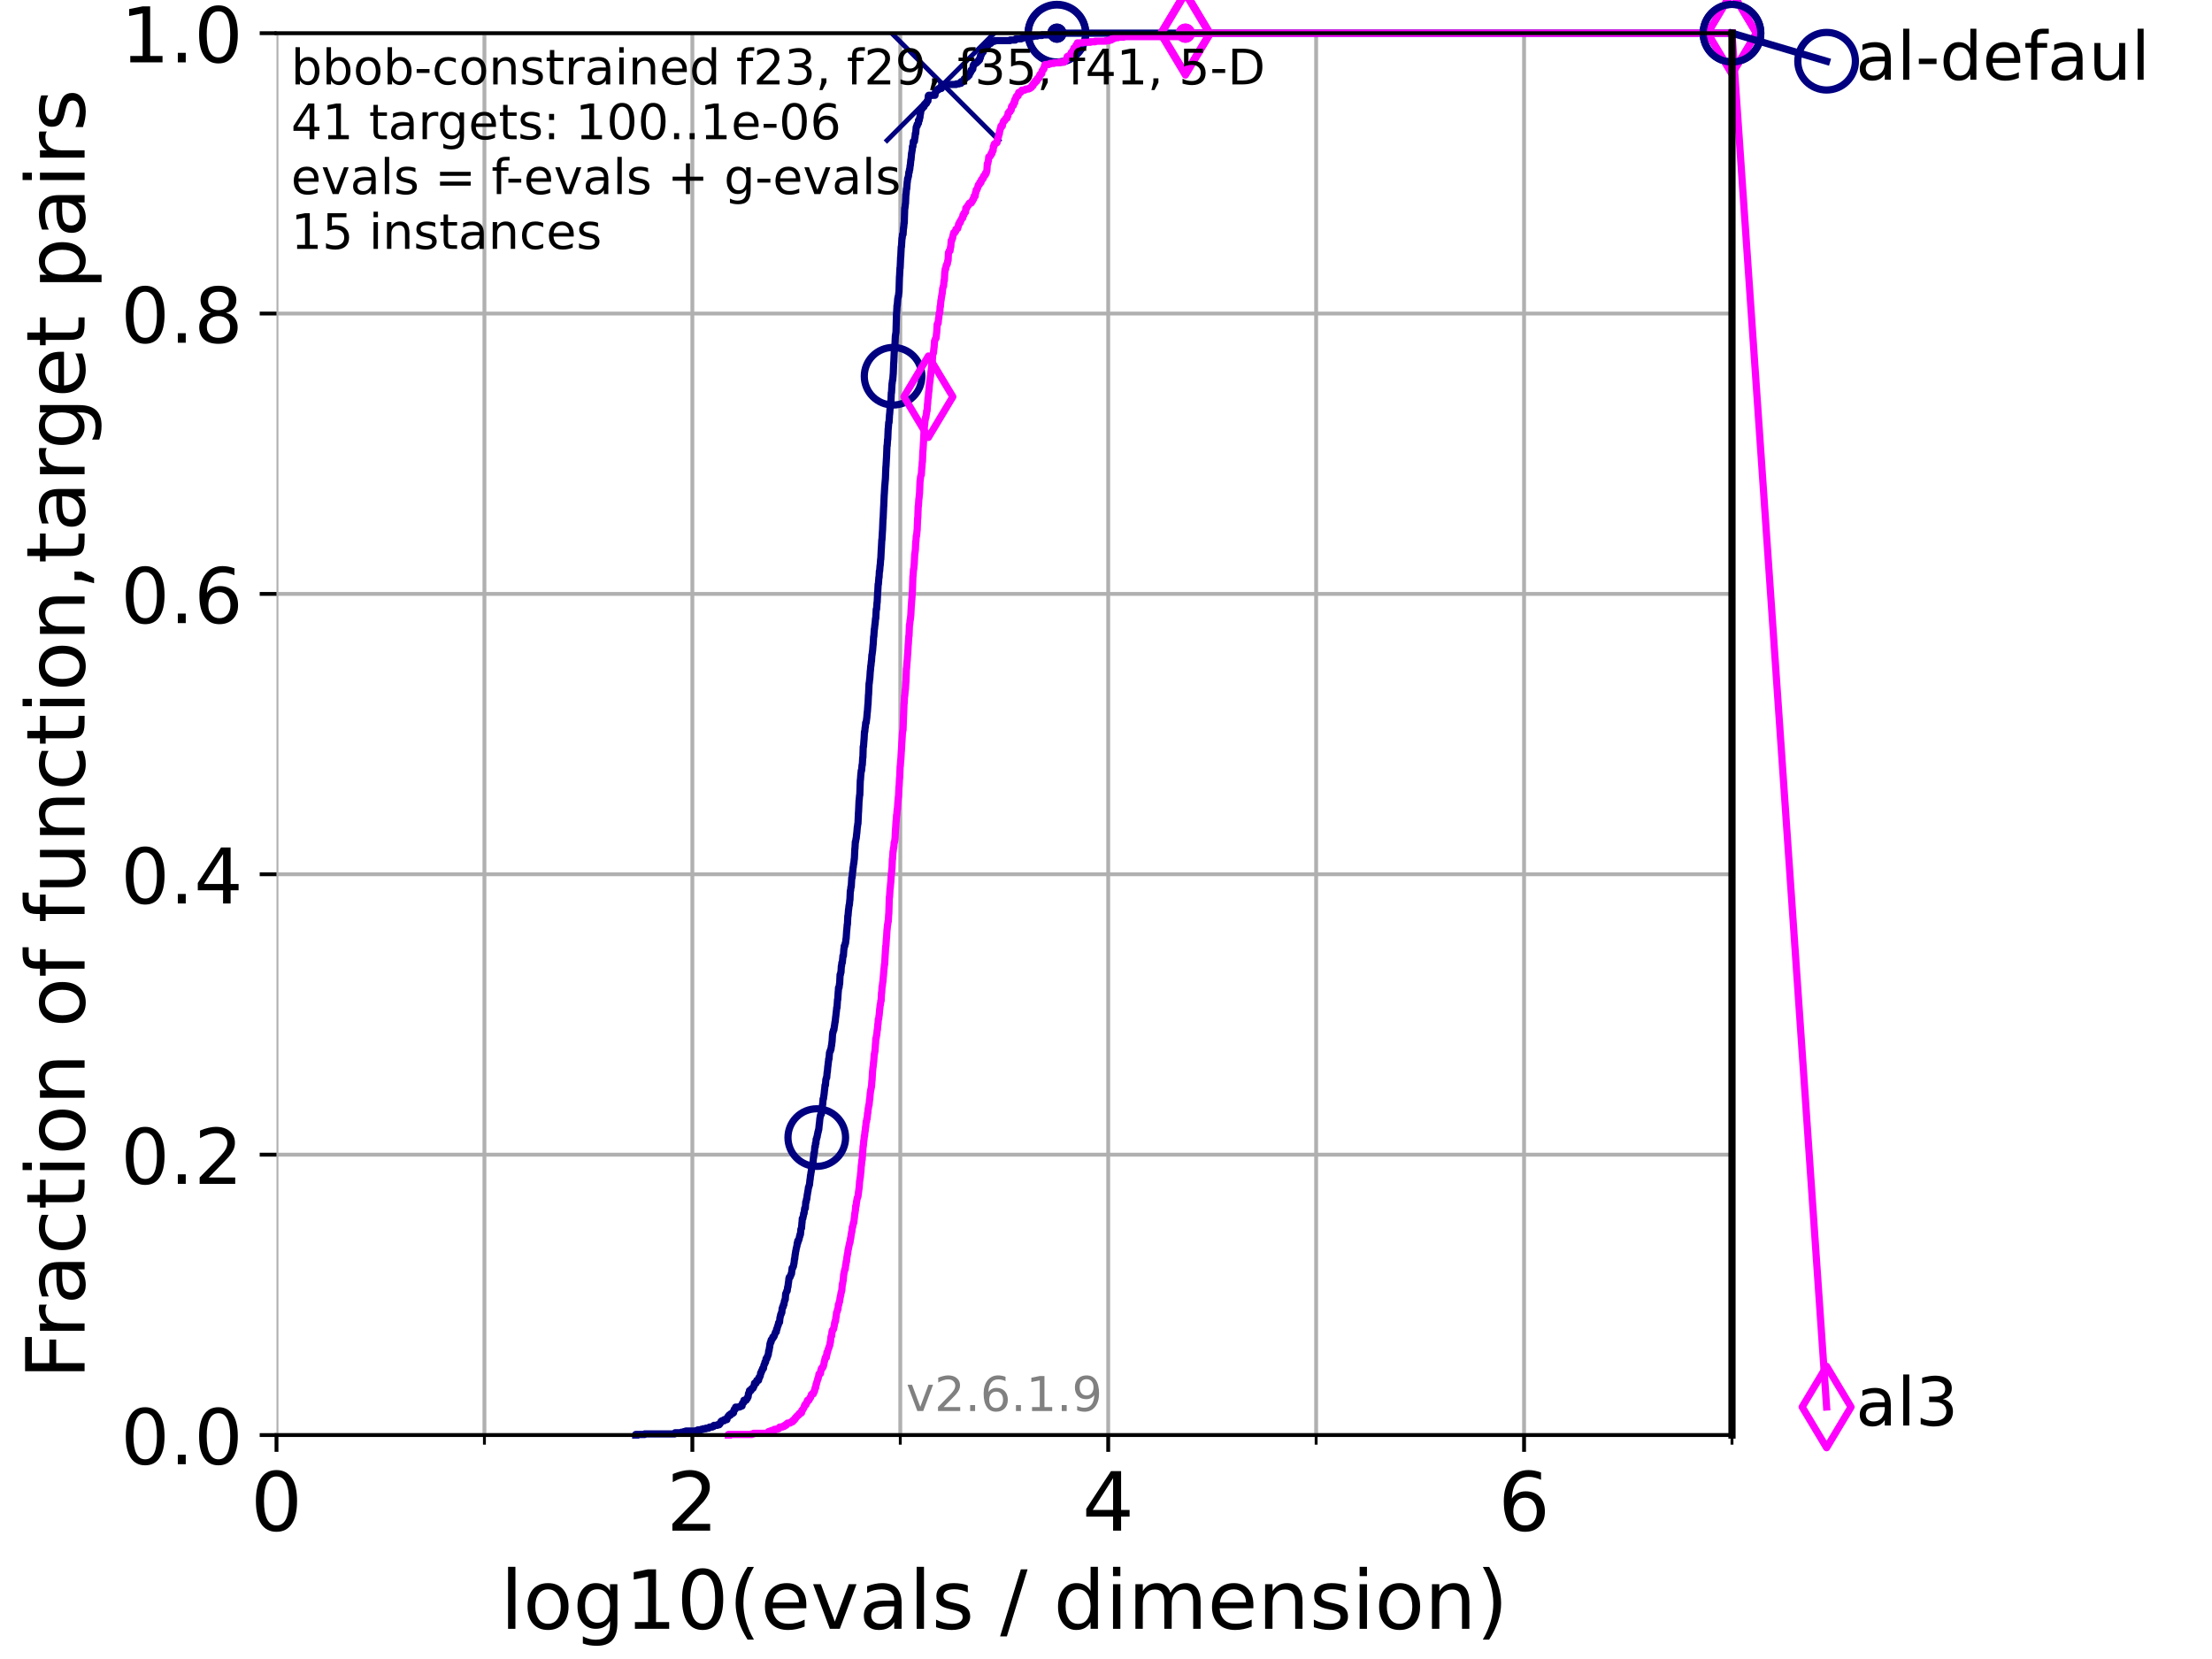 <?xml version="1.0" encoding="utf-8" standalone="no"?>
<!DOCTYPE svg PUBLIC "-//W3C//DTD SVG 1.1//EN"
  "http://www.w3.org/Graphics/SVG/1.1/DTD/svg11.dtd">
<!-- Created with matplotlib (https://matplotlib.org/) -->
<svg height="345.6pt" version="1.1" viewBox="0 0 460.8 345.6" width="460.8pt" xmlns="http://www.w3.org/2000/svg" xmlns:xlink="http://www.w3.org/1999/xlink">
 <defs>
  <style type="text/css">*{stroke-linecap:butt;stroke-linejoin:round;}</style>
 </defs>
 <g id="figure_1">
  <g id="patch_1">
   <path d="M 0 345.6 
L 460.8 345.6 
L 460.8 0 
L 0 0 
z
" style="fill:#ffffff;"/>
  </g>
  <g id="axes_1">
   <g id="patch_2">
    <path d="M 57.6 298.944 
L 360.806 298.944 
L 360.806 6.912 
L 57.6 6.912 
z
" style="fill:#ffffff;"/>
   </g>
   <g id="matplotlib.axis_1">
    <g id="xtick_1">
     <g id="line2d_1">
      <path clip-path="url(#p4a43a2416a)" d="M 57.6 298.944 
L 57.6 6.912 
" style="fill:none;stroke:#b0b0b0;stroke-linecap:square;stroke-width:0.8;"/>
     </g>
     <g id="line2d_2">
      <defs>
       <path d="M 0 0 
L 0 3.5 
" id="m6bdbc94c4e" style="stroke:#000000;stroke-width:0.8;"/>
      </defs>
      <g>
       <use style="stroke:#000000;stroke-width:0.8;" x="57.6" xlink:href="#m6bdbc94c4e" y="298.944"/>
      </g>
     </g>
     <g id="text_1">
      <!-- 0 -->
      <g transform="translate(52.192 318.861)scale(0.17 -0.17)">
       <defs>
        <path d="M 31.781 66.406 
Q 24.172 66.406 20.328 58.906 
Q 16.5 51.422 16.5 36.375 
Q 16.5 21.391 20.328 13.891 
Q 24.172 6.391 31.781 6.391 
Q 39.453 6.391 43.281 13.891 
Q 47.125 21.391 47.125 36.375 
Q 47.125 51.422 43.281 58.906 
Q 39.453 66.406 31.781 66.406 
z
M 31.781 74.219 
Q 44.047 74.219 50.516 64.516 
Q 56.984 54.828 56.984 36.375 
Q 56.984 17.969 50.516 8.266 
Q 44.047 -1.422 31.781 -1.422 
Q 19.531 -1.422 13.062 8.266 
Q 6.594 17.969 6.594 36.375 
Q 6.594 54.828 13.062 64.516 
Q 19.531 74.219 31.781 74.219 
z
" id="DejaVuSans-48"/>
       </defs>
       <use xlink:href="#DejaVuSans-48"/>
      </g>
     </g>
    </g>
    <g id="xtick_2">
     <g id="line2d_3">
      <path clip-path="url(#p4a43a2416a)" d="M 144.23 298.944 
L 144.23 6.912 
" style="fill:none;stroke:#b0b0b0;stroke-linecap:square;stroke-width:0.8;"/>
     </g>
     <g id="line2d_4">
      <g>
       <use style="stroke:#000000;stroke-width:0.8;" x="144.23" xlink:href="#m6bdbc94c4e" y="298.944"/>
      </g>
     </g>
     <g id="text_2">
      <!-- 2 -->
      <g transform="translate(138.822 318.861)scale(0.17 -0.17)">
       <defs>
        <path d="M 19.188 8.297 
L 53.609 8.297 
L 53.609 0 
L 7.328 0 
L 7.328 8.297 
Q 12.938 14.109 22.625 23.891 
Q 32.328 33.688 34.812 36.531 
Q 39.547 41.844 41.422 45.531 
Q 43.312 49.219 43.312 52.781 
Q 43.312 58.594 39.234 62.25 
Q 35.156 65.922 28.609 65.922 
Q 23.969 65.922 18.812 64.312 
Q 13.672 62.703 7.812 59.422 
L 7.812 69.391 
Q 13.766 71.781 18.938 73 
Q 24.125 74.219 28.422 74.219 
Q 39.75 74.219 46.484 68.547 
Q 53.219 62.891 53.219 53.422 
Q 53.219 48.922 51.531 44.891 
Q 49.859 40.875 45.406 35.406 
Q 44.188 33.984 37.641 27.219 
Q 31.109 20.453 19.188 8.297 
z
" id="DejaVuSans-50"/>
       </defs>
       <use xlink:href="#DejaVuSans-50"/>
      </g>
     </g>
    </g>
    <g id="xtick_3">
     <g id="line2d_5">
      <path clip-path="url(#p4a43a2416a)" d="M 230.861 298.944 
L 230.861 6.912 
" style="fill:none;stroke:#b0b0b0;stroke-linecap:square;stroke-width:0.8;"/>
     </g>
     <g id="line2d_6">
      <g>
       <use style="stroke:#000000;stroke-width:0.8;" x="230.861" xlink:href="#m6bdbc94c4e" y="298.944"/>
      </g>
     </g>
     <g id="text_3">
      <!-- 4 -->
      <g transform="translate(225.453 318.861)scale(0.17 -0.17)">
       <defs>
        <path d="M 37.797 64.312 
L 12.891 25.391 
L 37.797 25.391 
z
M 35.203 72.906 
L 47.609 72.906 
L 47.609 25.391 
L 58.016 25.391 
L 58.016 17.188 
L 47.609 17.188 
L 47.609 0 
L 37.797 0 
L 37.797 17.188 
L 4.891 17.188 
L 4.891 26.703 
z
" id="DejaVuSans-52"/>
       </defs>
       <use xlink:href="#DejaVuSans-52"/>
      </g>
     </g>
    </g>
    <g id="xtick_4">
     <g id="line2d_7">
      <path clip-path="url(#p4a43a2416a)" d="M 317.491 298.944 
L 317.491 6.912 
" style="fill:none;stroke:#b0b0b0;stroke-linecap:square;stroke-width:0.8;"/>
     </g>
     <g id="line2d_8">
      <g>
       <use style="stroke:#000000;stroke-width:0.8;" x="317.491" xlink:href="#m6bdbc94c4e" y="298.944"/>
      </g>
     </g>
     <g id="text_4">
      <!-- 6 -->
      <g transform="translate(312.083 318.861)scale(0.17 -0.17)">
       <defs>
        <path d="M 33.016 40.375 
Q 26.375 40.375 22.484 35.828 
Q 18.609 31.297 18.609 23.391 
Q 18.609 15.531 22.484 10.953 
Q 26.375 6.391 33.016 6.391 
Q 39.656 6.391 43.531 10.953 
Q 47.406 15.531 47.406 23.391 
Q 47.406 31.297 43.531 35.828 
Q 39.656 40.375 33.016 40.375 
z
M 52.594 71.297 
L 52.594 62.312 
Q 48.875 64.062 45.094 64.984 
Q 41.312 65.922 37.594 65.922 
Q 27.828 65.922 22.672 59.328 
Q 17.531 52.734 16.797 39.406 
Q 19.672 43.656 24.016 45.922 
Q 28.375 48.188 33.594 48.188 
Q 44.578 48.188 50.953 41.516 
Q 57.328 34.859 57.328 23.391 
Q 57.328 12.156 50.688 5.359 
Q 44.047 -1.422 33.016 -1.422 
Q 20.359 -1.422 13.672 8.266 
Q 6.984 17.969 6.984 36.375 
Q 6.984 53.656 15.188 63.938 
Q 23.391 74.219 37.203 74.219 
Q 40.922 74.219 44.703 73.484 
Q 48.484 72.75 52.594 71.297 
z
" id="DejaVuSans-54"/>
       </defs>
       <use xlink:href="#DejaVuSans-54"/>
      </g>
     </g>
    </g>
    <g id="xtick_5">
     <g id="line2d_9">
      <path clip-path="url(#p4a43a2416a)" d="M 100.915 298.944 
L 100.915 6.912 
" style="fill:none;stroke:#b0b0b0;stroke-linecap:square;stroke-width:0.8;"/>
     </g>
     <g id="line2d_10">
      <defs>
       <path d="M 0 0 
L 0 2 
" id="mfd3fbca999" style="stroke:#000000;stroke-width:0.6;"/>
      </defs>
      <g>
       <use style="stroke:#000000;stroke-width:0.6;" x="100.915" xlink:href="#mfd3fbca999" y="298.944"/>
      </g>
     </g>
    </g>
    <g id="xtick_6">
     <g id="line2d_11">
      <path clip-path="url(#p4a43a2416a)" d="M 187.546 298.944 
L 187.546 6.912 
" style="fill:none;stroke:#b0b0b0;stroke-linecap:square;stroke-width:0.8;"/>
     </g>
     <g id="line2d_12">
      <g>
       <use style="stroke:#000000;stroke-width:0.6;" x="187.546" xlink:href="#mfd3fbca999" y="298.944"/>
      </g>
     </g>
    </g>
    <g id="xtick_7">
     <g id="line2d_13">
      <path clip-path="url(#p4a43a2416a)" d="M 274.176 298.944 
L 274.176 6.912 
" style="fill:none;stroke:#b0b0b0;stroke-linecap:square;stroke-width:0.8;"/>
     </g>
     <g id="line2d_14">
      <g>
       <use style="stroke:#000000;stroke-width:0.6;" x="274.176" xlink:href="#mfd3fbca999" y="298.944"/>
      </g>
     </g>
    </g>
    <g id="xtick_8">
     <g id="line2d_15">
      <path clip-path="url(#p4a43a2416a)" d="M 360.806 298.944 
L 360.806 6.912 
" style="fill:none;stroke:#b0b0b0;stroke-linecap:square;stroke-width:0.8;"/>
     </g>
     <g id="line2d_16">
      <g>
       <use style="stroke:#000000;stroke-width:0.6;" x="360.806" xlink:href="#mfd3fbca999" y="298.944"/>
      </g>
     </g>
    </g>
    <g id="text_5">
     <!-- log10(evals / dimension) -->
     <g transform="translate(104.239 339.314)scale(0.17 -0.17)">
      <defs>
       <path d="M 9.422 75.984 
L 18.406 75.984 
L 18.406 0 
L 9.422 0 
z
" id="DejaVuSans-108"/>
       <path d="M 30.609 48.391 
Q 23.391 48.391 19.188 42.75 
Q 14.984 37.109 14.984 27.297 
Q 14.984 17.484 19.156 11.844 
Q 23.344 6.203 30.609 6.203 
Q 37.797 6.203 41.984 11.859 
Q 46.188 17.531 46.188 27.297 
Q 46.188 37.016 41.984 42.703 
Q 37.797 48.391 30.609 48.391 
z
M 30.609 56 
Q 42.328 56 49.016 48.375 
Q 55.719 40.766 55.719 27.297 
Q 55.719 13.875 49.016 6.219 
Q 42.328 -1.422 30.609 -1.422 
Q 18.844 -1.422 12.172 6.219 
Q 5.516 13.875 5.516 27.297 
Q 5.516 40.766 12.172 48.375 
Q 18.844 56 30.609 56 
z
" id="DejaVuSans-111"/>
       <path d="M 45.406 27.984 
Q 45.406 37.75 41.375 43.109 
Q 37.359 48.484 30.078 48.484 
Q 22.859 48.484 18.828 43.109 
Q 14.797 37.75 14.797 27.984 
Q 14.797 18.266 18.828 12.891 
Q 22.859 7.516 30.078 7.516 
Q 37.359 7.516 41.375 12.891 
Q 45.406 18.266 45.406 27.984 
z
M 54.391 6.781 
Q 54.391 -7.172 48.188 -13.984 
Q 42 -20.797 29.203 -20.797 
Q 24.469 -20.797 20.266 -20.094 
Q 16.062 -19.391 12.109 -17.922 
L 12.109 -9.188 
Q 16.062 -11.328 19.922 -12.344 
Q 23.781 -13.375 27.781 -13.375 
Q 36.625 -13.375 41.016 -8.766 
Q 45.406 -4.156 45.406 5.172 
L 45.406 9.625 
Q 42.625 4.781 38.281 2.391 
Q 33.938 0 27.875 0 
Q 17.828 0 11.672 7.656 
Q 5.516 15.328 5.516 27.984 
Q 5.516 40.672 11.672 48.328 
Q 17.828 56 27.875 56 
Q 33.938 56 38.281 53.609 
Q 42.625 51.219 45.406 46.391 
L 45.406 54.688 
L 54.391 54.688 
z
" id="DejaVuSans-103"/>
       <path d="M 12.406 8.297 
L 28.516 8.297 
L 28.516 63.922 
L 10.984 60.406 
L 10.984 69.391 
L 28.422 72.906 
L 38.281 72.906 
L 38.281 8.297 
L 54.391 8.297 
L 54.391 0 
L 12.406 0 
z
" id="DejaVuSans-49"/>
       <path d="M 31 75.875 
Q 24.469 64.656 21.281 53.656 
Q 18.109 42.672 18.109 31.391 
Q 18.109 20.125 21.312 9.062 
Q 24.516 -2 31 -13.188 
L 23.188 -13.188 
Q 15.875 -1.703 12.234 9.375 
Q 8.594 20.453 8.594 31.391 
Q 8.594 42.281 12.203 53.312 
Q 15.828 64.359 23.188 75.875 
z
" id="DejaVuSans-40"/>
       <path d="M 56.203 29.594 
L 56.203 25.203 
L 14.891 25.203 
Q 15.484 15.922 20.484 11.062 
Q 25.484 6.203 34.422 6.203 
Q 39.594 6.203 44.453 7.469 
Q 49.312 8.734 54.109 11.281 
L 54.109 2.781 
Q 49.266 0.734 44.188 -0.344 
Q 39.109 -1.422 33.891 -1.422 
Q 20.797 -1.422 13.156 6.188 
Q 5.516 13.812 5.516 26.812 
Q 5.516 40.234 12.766 48.109 
Q 20.016 56 32.328 56 
Q 43.359 56 49.781 48.891 
Q 56.203 41.797 56.203 29.594 
z
M 47.219 32.234 
Q 47.125 39.594 43.094 43.984 
Q 39.062 48.391 32.422 48.391 
Q 24.906 48.391 20.391 44.141 
Q 15.875 39.891 15.188 32.172 
z
" id="DejaVuSans-101"/>
       <path d="M 2.984 54.688 
L 12.5 54.688 
L 29.594 8.797 
L 46.688 54.688 
L 56.203 54.688 
L 35.688 0 
L 23.484 0 
z
" id="DejaVuSans-118"/>
       <path d="M 34.281 27.484 
Q 23.391 27.484 19.188 25 
Q 14.984 22.516 14.984 16.5 
Q 14.984 11.719 18.141 8.906 
Q 21.297 6.109 26.703 6.109 
Q 34.188 6.109 38.703 11.406 
Q 43.219 16.703 43.219 25.484 
L 43.219 27.484 
z
M 52.203 31.203 
L 52.203 0 
L 43.219 0 
L 43.219 8.297 
Q 40.141 3.328 35.547 0.953 
Q 30.953 -1.422 24.312 -1.422 
Q 15.922 -1.422 10.953 3.297 
Q 6 8.016 6 15.922 
Q 6 25.141 12.172 29.828 
Q 18.359 34.516 30.609 34.516 
L 43.219 34.516 
L 43.219 35.406 
Q 43.219 41.609 39.141 45 
Q 35.062 48.391 27.688 48.391 
Q 23 48.391 18.547 47.266 
Q 14.109 46.141 10.016 43.891 
L 10.016 52.203 
Q 14.938 54.109 19.578 55.047 
Q 24.219 56 28.609 56 
Q 40.484 56 46.344 49.844 
Q 52.203 43.703 52.203 31.203 
z
" id="DejaVuSans-97"/>
       <path d="M 44.281 53.078 
L 44.281 44.578 
Q 40.484 46.531 36.375 47.5 
Q 32.281 48.484 27.875 48.484 
Q 21.188 48.484 17.844 46.438 
Q 14.5 44.391 14.5 40.281 
Q 14.5 37.156 16.891 35.375 
Q 19.281 33.594 26.516 31.984 
L 29.594 31.297 
Q 39.156 29.25 43.188 25.516 
Q 47.219 21.781 47.219 15.094 
Q 47.219 7.469 41.188 3.016 
Q 35.156 -1.422 24.609 -1.422 
Q 20.219 -1.422 15.453 -0.562 
Q 10.688 0.297 5.422 2 
L 5.422 11.281 
Q 10.406 8.688 15.234 7.391 
Q 20.062 6.109 24.812 6.109 
Q 31.156 6.109 34.562 8.281 
Q 37.984 10.453 37.984 14.406 
Q 37.984 18.062 35.516 20.016 
Q 33.062 21.969 24.703 23.781 
L 21.578 24.516 
Q 13.234 26.266 9.516 29.906 
Q 5.812 33.547 5.812 39.891 
Q 5.812 47.609 11.281 51.797 
Q 16.75 56 26.812 56 
Q 31.781 56 36.172 55.266 
Q 40.578 54.547 44.281 53.078 
z
" id="DejaVuSans-115"/>
       <path id="DejaVuSans-32"/>
       <path d="M 25.391 72.906 
L 33.688 72.906 
L 8.297 -9.281 
L 0 -9.281 
z
" id="DejaVuSans-47"/>
       <path d="M 45.406 46.391 
L 45.406 75.984 
L 54.391 75.984 
L 54.391 0 
L 45.406 0 
L 45.406 8.203 
Q 42.578 3.328 38.25 0.953 
Q 33.938 -1.422 27.875 -1.422 
Q 17.969 -1.422 11.734 6.484 
Q 5.516 14.406 5.516 27.297 
Q 5.516 40.188 11.734 48.094 
Q 17.969 56 27.875 56 
Q 33.938 56 38.25 53.625 
Q 42.578 51.266 45.406 46.391 
z
M 14.797 27.297 
Q 14.797 17.391 18.875 11.75 
Q 22.953 6.109 30.078 6.109 
Q 37.203 6.109 41.297 11.75 
Q 45.406 17.391 45.406 27.297 
Q 45.406 37.203 41.297 42.844 
Q 37.203 48.484 30.078 48.484 
Q 22.953 48.484 18.875 42.844 
Q 14.797 37.203 14.797 27.297 
z
" id="DejaVuSans-100"/>
       <path d="M 9.422 54.688 
L 18.406 54.688 
L 18.406 0 
L 9.422 0 
z
M 9.422 75.984 
L 18.406 75.984 
L 18.406 64.594 
L 9.422 64.594 
z
" id="DejaVuSans-105"/>
       <path d="M 52 44.188 
Q 55.375 50.25 60.062 53.125 
Q 64.75 56 71.094 56 
Q 79.641 56 84.281 50.016 
Q 88.922 44.047 88.922 33.016 
L 88.922 0 
L 79.891 0 
L 79.891 32.719 
Q 79.891 40.578 77.094 44.375 
Q 74.312 48.188 68.609 48.188 
Q 61.625 48.188 57.562 43.547 
Q 53.516 38.922 53.516 30.906 
L 53.516 0 
L 44.484 0 
L 44.484 32.719 
Q 44.484 40.625 41.703 44.406 
Q 38.922 48.188 33.109 48.188 
Q 26.219 48.188 22.156 43.531 
Q 18.109 38.875 18.109 30.906 
L 18.109 0 
L 9.078 0 
L 9.078 54.688 
L 18.109 54.688 
L 18.109 46.188 
Q 21.188 51.219 25.484 53.609 
Q 29.781 56 35.688 56 
Q 41.656 56 45.828 52.969 
Q 50 49.953 52 44.188 
z
" id="DejaVuSans-109"/>
       <path d="M 54.891 33.016 
L 54.891 0 
L 45.906 0 
L 45.906 32.719 
Q 45.906 40.484 42.875 44.328 
Q 39.844 48.188 33.797 48.188 
Q 26.516 48.188 22.312 43.547 
Q 18.109 38.922 18.109 30.906 
L 18.109 0 
L 9.078 0 
L 9.078 54.688 
L 18.109 54.688 
L 18.109 46.188 
Q 21.344 51.125 25.703 53.562 
Q 30.078 56 35.797 56 
Q 45.219 56 50.047 50.172 
Q 54.891 44.344 54.891 33.016 
z
" id="DejaVuSans-110"/>
       <path d="M 8.016 75.875 
L 15.828 75.875 
Q 23.141 64.359 26.781 53.312 
Q 30.422 42.281 30.422 31.391 
Q 30.422 20.453 26.781 9.375 
Q 23.141 -1.703 15.828 -13.188 
L 8.016 -13.188 
Q 14.5 -2 17.703 9.062 
Q 20.906 20.125 20.906 31.391 
Q 20.906 42.672 17.703 53.656 
Q 14.5 64.656 8.016 75.875 
z
" id="DejaVuSans-41"/>
      </defs>
      <use xlink:href="#DejaVuSans-108"/>
      <use x="27.783" xlink:href="#DejaVuSans-111"/>
      <use x="88.965" xlink:href="#DejaVuSans-103"/>
      <use x="152.441" xlink:href="#DejaVuSans-49"/>
      <use x="216.064" xlink:href="#DejaVuSans-48"/>
      <use x="279.688" xlink:href="#DejaVuSans-40"/>
      <use x="318.701" xlink:href="#DejaVuSans-101"/>
      <use x="380.225" xlink:href="#DejaVuSans-118"/>
      <use x="439.404" xlink:href="#DejaVuSans-97"/>
      <use x="500.684" xlink:href="#DejaVuSans-108"/>
      <use x="528.467" xlink:href="#DejaVuSans-115"/>
      <use x="580.566" xlink:href="#DejaVuSans-32"/>
      <use x="612.354" xlink:href="#DejaVuSans-47"/>
      <use x="646.045" xlink:href="#DejaVuSans-32"/>
      <use x="677.832" xlink:href="#DejaVuSans-100"/>
      <use x="741.309" xlink:href="#DejaVuSans-105"/>
      <use x="769.092" xlink:href="#DejaVuSans-109"/>
      <use x="866.504" xlink:href="#DejaVuSans-101"/>
      <use x="928.027" xlink:href="#DejaVuSans-110"/>
      <use x="991.406" xlink:href="#DejaVuSans-115"/>
      <use x="1043.506" xlink:href="#DejaVuSans-105"/>
      <use x="1071.289" xlink:href="#DejaVuSans-111"/>
      <use x="1132.471" xlink:href="#DejaVuSans-110"/>
      <use x="1195.85" xlink:href="#DejaVuSans-41"/>
     </g>
    </g>
   </g>
   <g id="matplotlib.axis_2">
    <g id="ytick_1">
     <g id="line2d_17">
      <path clip-path="url(#p4a43a2416a)" d="M 57.6 298.944 
L 360.806 298.944 
" style="fill:none;stroke:#b0b0b0;stroke-linecap:square;stroke-width:0.8;"/>
     </g>
     <g id="line2d_18">
      <defs>
       <path d="M 0 0 
L -3.5 0 
" id="m8f9ecab276" style="stroke:#000000;stroke-width:0.8;"/>
      </defs>
      <g>
       <use style="stroke:#000000;stroke-width:0.8;" x="57.6" xlink:href="#m8f9ecab276" y="298.944"/>
      </g>
     </g>
     <g id="text_6">
      <!-- 0.0 -->
      <g transform="translate(25.155 305.023)scale(0.16 -0.16)">
       <defs>
        <path d="M 10.688 12.406 
L 21 12.406 
L 21 0 
L 10.688 0 
z
" id="DejaVuSans-46"/>
       </defs>
       <use xlink:href="#DejaVuSans-48"/>
       <use x="63.623" xlink:href="#DejaVuSans-46"/>
       <use x="95.41" xlink:href="#DejaVuSans-48"/>
      </g>
     </g>
    </g>
    <g id="ytick_2">
     <g id="line2d_19">
      <path clip-path="url(#p4a43a2416a)" d="M 57.6 240.538 
L 360.806 240.538 
" style="fill:none;stroke:#b0b0b0;stroke-linecap:square;stroke-width:0.8;"/>
     </g>
     <g id="line2d_20">
      <g>
       <use style="stroke:#000000;stroke-width:0.8;" x="57.6" xlink:href="#m8f9ecab276" y="240.538"/>
      </g>
     </g>
     <g id="text_7">
      <!-- 0.2 -->
      <g transform="translate(25.155 246.616)scale(0.16 -0.16)">
       <use xlink:href="#DejaVuSans-48"/>
       <use x="63.623" xlink:href="#DejaVuSans-46"/>
       <use x="95.41" xlink:href="#DejaVuSans-50"/>
      </g>
     </g>
    </g>
    <g id="ytick_3">
     <g id="line2d_21">
      <path clip-path="url(#p4a43a2416a)" d="M 57.6 182.131 
L 360.806 182.131 
" style="fill:none;stroke:#b0b0b0;stroke-linecap:square;stroke-width:0.8;"/>
     </g>
     <g id="line2d_22">
      <g>
       <use style="stroke:#000000;stroke-width:0.8;" x="57.6" xlink:href="#m8f9ecab276" y="182.131"/>
      </g>
     </g>
     <g id="text_8">
      <!-- 0.4 -->
      <g transform="translate(25.155 188.21)scale(0.16 -0.16)">
       <use xlink:href="#DejaVuSans-48"/>
       <use x="63.623" xlink:href="#DejaVuSans-46"/>
       <use x="95.41" xlink:href="#DejaVuSans-52"/>
      </g>
     </g>
    </g>
    <g id="ytick_4">
     <g id="line2d_23">
      <path clip-path="url(#p4a43a2416a)" d="M 57.6 123.725 
L 360.806 123.725 
" style="fill:none;stroke:#b0b0b0;stroke-linecap:square;stroke-width:0.8;"/>
     </g>
     <g id="line2d_24">
      <g>
       <use style="stroke:#000000;stroke-width:0.8;" x="57.6" xlink:href="#m8f9ecab276" y="123.725"/>
      </g>
     </g>
     <g id="text_9">
      <!-- 0.6 -->
      <g transform="translate(25.155 129.804)scale(0.16 -0.16)">
       <use xlink:href="#DejaVuSans-48"/>
       <use x="63.623" xlink:href="#DejaVuSans-46"/>
       <use x="95.41" xlink:href="#DejaVuSans-54"/>
      </g>
     </g>
    </g>
    <g id="ytick_5">
     <g id="line2d_25">
      <path clip-path="url(#p4a43a2416a)" d="M 57.6 65.318 
L 360.806 65.318 
" style="fill:none;stroke:#b0b0b0;stroke-linecap:square;stroke-width:0.8;"/>
     </g>
     <g id="line2d_26">
      <g>
       <use style="stroke:#000000;stroke-width:0.8;" x="57.6" xlink:href="#m8f9ecab276" y="65.318"/>
      </g>
     </g>
     <g id="text_10">
      <!-- 0.8 -->
      <g transform="translate(25.155 71.397)scale(0.16 -0.16)">
       <defs>
        <path d="M 31.781 34.625 
Q 24.75 34.625 20.719 30.859 
Q 16.703 27.094 16.703 20.516 
Q 16.703 13.922 20.719 10.156 
Q 24.75 6.391 31.781 6.391 
Q 38.812 6.391 42.859 10.172 
Q 46.922 13.969 46.922 20.516 
Q 46.922 27.094 42.891 30.859 
Q 38.875 34.625 31.781 34.625 
z
M 21.922 38.812 
Q 15.578 40.375 12.031 44.719 
Q 8.5 49.078 8.5 55.328 
Q 8.5 64.062 14.719 69.141 
Q 20.953 74.219 31.781 74.219 
Q 42.672 74.219 48.875 69.141 
Q 55.078 64.062 55.078 55.328 
Q 55.078 49.078 51.531 44.719 
Q 48 40.375 41.703 38.812 
Q 48.828 37.156 52.797 32.312 
Q 56.781 27.484 56.781 20.516 
Q 56.781 9.906 50.312 4.234 
Q 43.844 -1.422 31.781 -1.422 
Q 19.734 -1.422 13.25 4.234 
Q 6.781 9.906 6.781 20.516 
Q 6.781 27.484 10.781 32.312 
Q 14.797 37.156 21.922 38.812 
z
M 18.312 54.391 
Q 18.312 48.734 21.844 45.562 
Q 25.391 42.391 31.781 42.391 
Q 38.141 42.391 41.719 45.562 
Q 45.312 48.734 45.312 54.391 
Q 45.312 60.062 41.719 63.234 
Q 38.141 66.406 31.781 66.406 
Q 25.391 66.406 21.844 63.234 
Q 18.312 60.062 18.312 54.391 
z
" id="DejaVuSans-56"/>
       </defs>
       <use xlink:href="#DejaVuSans-48"/>
       <use x="63.623" xlink:href="#DejaVuSans-46"/>
       <use x="95.41" xlink:href="#DejaVuSans-56"/>
      </g>
     </g>
    </g>
    <g id="ytick_6">
     <g id="line2d_27">
      <path clip-path="url(#p4a43a2416a)" d="M 57.6 6.912 
L 360.806 6.912 
" style="fill:none;stroke:#b0b0b0;stroke-linecap:square;stroke-width:0.8;"/>
     </g>
     <g id="line2d_28">
      <g>
       <use style="stroke:#000000;stroke-width:0.8;" x="57.6" xlink:href="#m8f9ecab276" y="6.912"/>
      </g>
     </g>
     <g id="text_11">
      <!-- 1.0 -->
      <g transform="translate(25.155 12.991)scale(0.16 -0.16)">
       <use xlink:href="#DejaVuSans-49"/>
       <use x="63.623" xlink:href="#DejaVuSans-46"/>
       <use x="95.41" xlink:href="#DejaVuSans-48"/>
      </g>
     </g>
    </g>
    <g id="text_12">
     <!-- Fraction of function,target pairs -->
     <g transform="translate(17.62 287.313)rotate(-90)scale(0.17 -0.17)">
      <defs>
       <path d="M 9.812 72.906 
L 51.703 72.906 
L 51.703 64.594 
L 19.672 64.594 
L 19.672 43.109 
L 48.578 43.109 
L 48.578 34.812 
L 19.672 34.812 
L 19.672 0 
L 9.812 0 
z
" id="DejaVuSans-70"/>
       <path d="M 41.109 46.297 
Q 39.594 47.172 37.812 47.578 
Q 36.031 48 33.891 48 
Q 26.266 48 22.188 43.047 
Q 18.109 38.094 18.109 28.812 
L 18.109 0 
L 9.078 0 
L 9.078 54.688 
L 18.109 54.688 
L 18.109 46.188 
Q 20.953 51.172 25.484 53.578 
Q 30.031 56 36.531 56 
Q 37.453 56 38.578 55.875 
Q 39.703 55.766 41.062 55.516 
z
" id="DejaVuSans-114"/>
       <path d="M 48.781 52.594 
L 48.781 44.188 
Q 44.969 46.297 41.141 47.344 
Q 37.312 48.391 33.406 48.391 
Q 24.656 48.391 19.812 42.844 
Q 14.984 37.312 14.984 27.297 
Q 14.984 17.281 19.812 11.734 
Q 24.656 6.203 33.406 6.203 
Q 37.312 6.203 41.141 7.25 
Q 44.969 8.297 48.781 10.406 
L 48.781 2.094 
Q 45.016 0.344 40.984 -0.531 
Q 36.969 -1.422 32.422 -1.422 
Q 20.062 -1.422 12.781 6.344 
Q 5.516 14.109 5.516 27.297 
Q 5.516 40.672 12.859 48.328 
Q 20.219 56 33.016 56 
Q 37.156 56 41.109 55.141 
Q 45.062 54.297 48.781 52.594 
z
" id="DejaVuSans-99"/>
       <path d="M 18.312 70.219 
L 18.312 54.688 
L 36.812 54.688 
L 36.812 47.703 
L 18.312 47.703 
L 18.312 18.016 
Q 18.312 11.328 20.141 9.422 
Q 21.969 7.516 27.594 7.516 
L 36.812 7.516 
L 36.812 0 
L 27.594 0 
Q 17.188 0 13.234 3.875 
Q 9.281 7.766 9.281 18.016 
L 9.281 47.703 
L 2.688 47.703 
L 2.688 54.688 
L 9.281 54.688 
L 9.281 70.219 
z
" id="DejaVuSans-116"/>
       <path d="M 37.109 75.984 
L 37.109 68.5 
L 28.516 68.5 
Q 23.688 68.5 21.797 66.547 
Q 19.922 64.594 19.922 59.516 
L 19.922 54.688 
L 34.719 54.688 
L 34.719 47.703 
L 19.922 47.703 
L 19.922 0 
L 10.891 0 
L 10.891 47.703 
L 2.297 47.703 
L 2.297 54.688 
L 10.891 54.688 
L 10.891 58.5 
Q 10.891 67.625 15.141 71.797 
Q 19.391 75.984 28.609 75.984 
z
" id="DejaVuSans-102"/>
       <path d="M 8.5 21.578 
L 8.5 54.688 
L 17.484 54.688 
L 17.484 21.922 
Q 17.484 14.156 20.5 10.266 
Q 23.531 6.391 29.594 6.391 
Q 36.859 6.391 41.078 11.031 
Q 45.312 15.672 45.312 23.688 
L 45.312 54.688 
L 54.297 54.688 
L 54.297 0 
L 45.312 0 
L 45.312 8.406 
Q 42.047 3.422 37.719 1 
Q 33.406 -1.422 27.688 -1.422 
Q 18.266 -1.422 13.375 4.438 
Q 8.5 10.297 8.5 21.578 
z
M 31.109 56 
z
" id="DejaVuSans-117"/>
       <path d="M 11.719 12.406 
L 22.016 12.406 
L 22.016 4 
L 14.016 -11.625 
L 7.719 -11.625 
L 11.719 4 
z
" id="DejaVuSans-44"/>
       <path d="M 18.109 8.203 
L 18.109 -20.797 
L 9.078 -20.797 
L 9.078 54.688 
L 18.109 54.688 
L 18.109 46.391 
Q 20.953 51.266 25.266 53.625 
Q 29.594 56 35.594 56 
Q 45.562 56 51.781 48.094 
Q 58.016 40.188 58.016 27.297 
Q 58.016 14.406 51.781 6.484 
Q 45.562 -1.422 35.594 -1.422 
Q 29.594 -1.422 25.266 0.953 
Q 20.953 3.328 18.109 8.203 
z
M 48.688 27.297 
Q 48.688 37.203 44.609 42.844 
Q 40.531 48.484 33.406 48.484 
Q 26.266 48.484 22.188 42.844 
Q 18.109 37.203 18.109 27.297 
Q 18.109 17.391 22.188 11.75 
Q 26.266 6.109 33.406 6.109 
Q 40.531 6.109 44.609 11.75 
Q 48.688 17.391 48.688 27.297 
z
" id="DejaVuSans-112"/>
      </defs>
      <use xlink:href="#DejaVuSans-70"/>
      <use x="50.27" xlink:href="#DejaVuSans-114"/>
      <use x="91.383" xlink:href="#DejaVuSans-97"/>
      <use x="152.662" xlink:href="#DejaVuSans-99"/>
      <use x="207.643" xlink:href="#DejaVuSans-116"/>
      <use x="246.852" xlink:href="#DejaVuSans-105"/>
      <use x="274.635" xlink:href="#DejaVuSans-111"/>
      <use x="335.816" xlink:href="#DejaVuSans-110"/>
      <use x="399.195" xlink:href="#DejaVuSans-32"/>
      <use x="430.982" xlink:href="#DejaVuSans-111"/>
      <use x="492.164" xlink:href="#DejaVuSans-102"/>
      <use x="527.369" xlink:href="#DejaVuSans-32"/>
      <use x="559.156" xlink:href="#DejaVuSans-102"/>
      <use x="594.361" xlink:href="#DejaVuSans-117"/>
      <use x="657.74" xlink:href="#DejaVuSans-110"/>
      <use x="721.119" xlink:href="#DejaVuSans-99"/>
      <use x="776.1" xlink:href="#DejaVuSans-116"/>
      <use x="815.309" xlink:href="#DejaVuSans-105"/>
      <use x="843.092" xlink:href="#DejaVuSans-111"/>
      <use x="904.273" xlink:href="#DejaVuSans-110"/>
      <use x="967.652" xlink:href="#DejaVuSans-44"/>
      <use x="999.439" xlink:href="#DejaVuSans-116"/>
      <use x="1038.648" xlink:href="#DejaVuSans-97"/>
      <use x="1099.928" xlink:href="#DejaVuSans-114"/>
      <use x="1139.291" xlink:href="#DejaVuSans-103"/>
      <use x="1202.768" xlink:href="#DejaVuSans-101"/>
      <use x="1264.291" xlink:href="#DejaVuSans-116"/>
      <use x="1303.5" xlink:href="#DejaVuSans-32"/>
      <use x="1335.287" xlink:href="#DejaVuSans-112"/>
      <use x="1398.764" xlink:href="#DejaVuSans-97"/>
      <use x="1460.043" xlink:href="#DejaVuSans-105"/>
      <use x="1487.826" xlink:href="#DejaVuSans-114"/>
      <use x="1528.939" xlink:href="#DejaVuSans-115"/>
     </g>
    </g>
   </g>
   <g id="line2d_29">
    <defs>
     <path d="M 0 1.5 
C 0.398 1.5 0.779 1.342 1.061 1.061 
C 1.342 0.779 1.5 0.398 1.5 0 
C 1.5 -0.398 1.342 -0.779 1.061 -1.061 
C 0.779 -1.342 0.398 -1.5 0 -1.5 
C -0.398 -1.5 -0.779 -1.342 -1.061 -1.061 
C -1.342 -0.779 -1.5 -0.398 -1.5 0 
C -1.5 0.398 -1.342 0.779 -1.061 1.061 
C -0.779 1.342 -0.398 1.5 0 1.5 
z
" id="m0fcf3df625" style="stroke:#000080;"/>
    </defs>
    <g>
     <use style="fill:#000080;stroke:#000080;" x="220.178" xlink:href="#m0fcf3df625" y="6.912"/>
     <use style="fill:#000080;stroke:#000080;" x="220.178" xlink:href="#m0fcf3df625" y="6.912"/>
    </g>
   </g>
   <g id="line2d_30">
    <path d="M 132.429 298.944 
L 132.429 298.825 
L 134.305 298.825 
L 134.305 298.707 
L 140.543 298.707 
L 140.634 298.469 
L 141.953 298.469 
L 141.953 298.35 
L 142.456 298.35 
L 142.456 298.232 
L 142.865 298.232 
L 142.865 298.113 
L 145.076 298.113 
L 145.076 297.994 
L 145.362 297.994 
L 145.362 297.876 
L 146.058 297.876 
L 146.058 297.757 
L 146.463 297.757 
L 146.463 297.638 
L 147.055 297.638 
L 147.055 297.519 
L 147.629 297.519 
L 147.629 297.401 
L 147.816 297.401 
L 147.816 297.282 
L 148.368 297.282 
L 148.368 297.163 
L 148.667 297.163 
L 148.727 296.926 
L 149.425 296.926 
L 149.425 296.807 
L 149.82 296.807 
L 149.82 296.688 
L 149.931 296.688 
L 149.987 296.451 
L 150.097 296.451 
L 150.207 296.095 
L 150.371 296.095 
L 150.371 295.976 
L 150.853 295.976 
L 150.853 295.739 
L 151.427 295.739 
L 151.529 295.264 
L 151.58 295.264 
L 151.681 295.026 
L 151.833 295.026 
L 151.883 294.789 
L 152.181 294.789 
L 152.181 294.552 
L 152.377 294.552 
L 152.377 294.433 
L 152.668 294.433 
L 152.668 294.314 
L 152.811 294.314 
L 152.859 293.839 
L 152.954 293.839 
L 152.954 293.602 
L 153.142 293.602 
L 153.236 293.127 
L 154.012 293.127 
L 154.012 293.008 
L 154.323 293.008 
L 154.323 292.89 
L 154.585 292.89 
L 154.671 292.296 
L 154.801 292.296 
L 154.801 292.177 
L 154.929 292.177 
L 154.971 291.703 
L 155.433 291.703 
L 155.475 291.465 
L 155.557 291.465 
L 155.557 291.346 
L 155.681 291.346 
L 155.762 290.99 
L 155.844 290.99 
L 155.925 290.278 
L 156.005 290.278 
L 156.086 289.922 
L 156.126 289.922 
L 156.126 289.684 
L 156.443 289.684 
L 156.521 289.328 
L 156.677 289.328 
L 156.677 289.21 
L 156.87 289.21 
L 156.947 288.972 
L 156.985 288.972 
L 157.023 288.735 
L 157.1 288.735 
L 157.175 288.141 
L 157.513 288.141 
L 157.55 287.785 
L 157.661 287.785 
L 157.661 287.548 
L 158.025 287.548 
L 158.098 286.954 
L 158.241 286.954 
L 158.348 286.598 
L 158.383 286.598 
L 158.454 286.004 
L 158.56 286.004 
L 158.665 285.53 
L 158.77 285.53 
L 158.873 285.055 
L 159.045 285.055 
L 159.148 284.342 
L 159.182 284.342 
L 159.284 284.105 
L 159.317 284.105 
L 159.351 283.749 
L 159.485 283.749 
L 159.585 283.037 
L 159.751 283.037 
L 159.85 282.562 
L 159.915 282.562 
L 160.013 282.206 
L 160.045 282.206 
L 160.142 281.375 
L 160.207 281.375 
L 160.303 280.662 
L 160.335 280.662 
L 160.399 279.95 
L 160.463 279.95 
L 160.494 279.594 
L 160.621 279.594 
L 160.652 279.119 
L 160.746 279.119 
L 160.746 279 
L 160.871 279 
L 160.964 278.763 
L 160.995 278.763 
L 160.995 278.526 
L 161.179 278.526 
L 161.271 278.288 
L 161.301 278.288 
L 161.392 277.932 
L 161.422 277.932 
L 161.512 277.576 
L 161.572 277.576 
L 161.572 277.457 
L 161.721 277.457 
L 161.781 276.864 
L 161.869 276.864 
L 161.957 276.389 
L 161.987 276.389 
L 162.074 276.033 
L 162.133 276.033 
L 162.191 275.558 
L 162.277 275.558 
L 162.277 275.439 
L 162.392 275.439 
L 162.478 274.489 
L 162.507 274.489 
L 162.592 274.014 
L 162.62 274.014 
L 162.648 273.777 
L 162.733 273.777 
L 162.789 273.421 
L 162.873 273.421 
L 162.929 272.59 
L 162.985 272.59 
L 163.04 272.234 
L 163.15 272.234 
L 163.205 271.759 
L 163.315 271.759 
L 163.397 271.047 
L 163.451 271.047 
L 163.532 270.69 
L 163.586 270.69 
L 163.666 269.503 
L 163.72 269.503 
L 163.826 269.147 
L 163.853 269.147 
L 163.906 268.91 
L 163.985 268.91 
L 164.09 268.079 
L 164.142 268.079 
L 164.246 267.129 
L 164.272 267.129 
L 164.35 266.298 
L 164.427 266.298 
L 164.427 266.061 
L 164.581 266.061 
L 164.683 265.705 
L 164.733 265.705 
L 164.809 265.348 
L 164.884 265.348 
L 164.985 264.399 
L 165.01 264.399 
L 165.01 264.161 
L 165.134 264.161 
L 165.233 263.805 
L 165.282 263.805 
L 165.38 263.212 
L 165.404 263.212 
L 165.502 262.262 
L 165.55 262.262 
L 165.647 261.312 
L 165.671 261.312 
L 165.767 260.6 
L 165.791 260.6 
L 165.886 260.006 
L 165.91 260.006 
L 166.005 259.532 
L 166.029 259.532 
L 166.076 258.938 
L 166.193 258.938 
L 166.193 258.463 
L 166.356 258.463 
L 166.426 258.107 
L 166.472 258.107 
L 166.564 257.513 
L 166.633 257.513 
L 166.656 257.157 
L 166.747 257.157 
L 166.838 256.089 
L 166.86 256.089 
L 166.928 255.851 
L 166.973 255.851 
L 167.062 254.664 
L 167.085 254.664 
L 167.129 253.833 
L 167.24 253.833 
L 167.351 253.24 
L 167.373 253.24 
L 167.417 252.765 
L 167.504 252.765 
L 167.613 251.815 
L 167.635 251.815 
L 167.635 251.697 
L 167.765 251.697 
L 167.85 250.391 
L 167.936 250.391 
L 168 249.797 
L 168.064 249.797 
L 168.169 248.847 
L 168.19 248.847 
L 168.295 248.135 
L 168.316 248.135 
L 168.421 247.304 
L 168.483 247.304 
L 168.586 246.829 
L 168.627 246.829 
L 168.73 245.761 
L 168.75 245.761 
L 168.852 244.811 
L 168.873 244.811 
L 168.974 244.099 
L 168.994 244.099 
L 169.095 243.268 
L 169.115 243.268 
L 169.135 242.793 
L 169.235 242.793 
L 169.255 242.318 
L 169.354 242.318 
L 169.452 241.131 
L 169.492 241.131 
L 169.57 240.181 
L 169.648 240.181 
L 169.745 238.876 
L 169.842 238.876 
L 169.881 238.163 
L 169.977 238.163 
L 170.015 237.332 
L 170.091 237.332 
L 170.167 236.858 
L 170.224 236.858 
L 170.299 236.264 
L 170.337 236.264 
L 170.393 235.789 
L 170.449 235.789 
L 170.524 235.314 
L 170.561 235.314 
L 170.672 234.127 
L 170.69 234.127 
L 170.801 232.94 
L 170.819 232.94 
L 170.91 232.346 
L 170.947 232.346 
L 171.001 232.109 
L 171.11 232.109 
L 171.218 230.922 
L 171.253 230.922 
L 171.343 230.091 
L 171.378 230.091 
L 171.467 228.904 
L 171.538 228.904 
L 171.643 228.073 
L 171.66 228.073 
L 171.765 227.004 
L 171.783 227.004 
L 171.869 226.055 
L 171.956 226.055 
L 172.042 224.868 
L 172.076 224.868 
L 172.144 224.511 
L 172.213 224.511 
L 172.314 223.324 
L 172.348 223.324 
L 172.449 222.137 
L 172.466 222.137 
L 172.566 221.188 
L 172.583 221.188 
L 172.633 220.594 
L 172.699 220.594 
L 172.798 219.288 
L 172.831 219.288 
L 172.913 218.932 
L 172.995 218.932 
L 173.044 218.576 
L 173.109 218.576 
L 173.19 217.864 
L 173.222 217.864 
L 173.318 217.033 
L 173.334 217.033 
L 173.43 215.489 
L 173.446 215.489 
L 173.494 215.014 
L 173.557 215.014 
L 173.636 214.54 
L 173.715 214.54 
L 173.825 213.709 
L 173.84 213.709 
L 173.949 212.878 
L 173.98 212.878 
L 174.088 211.809 
L 174.103 211.809 
L 174.211 210.741 
L 174.226 210.741 
L 174.302 209.91 
L 174.363 209.91 
L 174.469 208.248 
L 174.514 208.248 
L 174.619 206.586 
L 174.634 206.586 
L 174.679 205.755 
L 174.783 205.755 
L 174.886 204.924 
L 174.916 204.924 
L 175.004 203.025 
L 175.077 203.025 
L 175.15 202.55 
L 175.194 202.55 
L 175.266 201.244 
L 175.309 201.244 
L 175.381 200.532 
L 175.467 200.532 
L 175.567 199.463 
L 175.581 199.463 
L 175.595 199.107 
L 175.695 199.107 
L 175.793 197.682 
L 175.821 197.682 
L 175.863 197.089 
L 175.975 197.089 
L 176.072 196.495 
L 176.141 196.495 
L 176.238 195.546 
L 176.265 195.546 
L 176.374 193.884 
L 176.388 193.884 
L 176.497 192.578 
L 176.537 192.578 
L 176.618 190.797 
L 176.658 190.797 
L 176.766 189.491 
L 176.779 189.491 
L 176.885 188.542 
L 176.938 188.542 
L 177.031 187.473 
L 177.057 187.473 
L 177.136 185.574 
L 177.188 185.574 
L 177.266 184.743 
L 177.331 184.743 
L 177.434 182.843 
L 177.511 182.843 
L 177.601 181.656 
L 177.626 181.656 
L 177.715 180.707 
L 177.741 180.707 
L 177.829 179.876 
L 177.867 179.876 
L 177.955 178.926 
L 177.98 178.926 
L 178.08 176.789 
L 178.105 176.789 
L 178.179 175.365 
L 178.229 175.365 
L 178.339 174.652 
L 178.364 174.652 
L 178.474 173.584 
L 178.486 173.584 
L 178.595 172.278 
L 178.608 172.278 
L 178.704 171.566 
L 178.728 171.566 
L 178.836 169.192 
L 178.848 169.192 
L 178.955 166.817 
L 178.967 166.817 
L 179.074 165.63 
L 179.109 165.63 
L 179.215 162.544 
L 179.238 162.544 
L 179.343 161.119 
L 179.355 161.119 
L 179.413 160.526 
L 179.482 160.526 
L 179.586 159.338 
L 179.632 159.338 
L 179.723 157.795 
L 179.758 157.795 
L 179.826 155.54 
L 179.882 155.54 
L 179.984 154.115 
L 179.995 154.115 
L 180.085 152.453 
L 180.141 152.453 
L 180.23 151.503 
L 180.263 151.503 
L 180.34 150.554 
L 180.439 150.554 
L 180.549 149.604 
L 180.56 149.604 
L 180.669 148.298 
L 180.69 148.298 
L 180.798 146.755 
L 180.82 146.755 
L 180.916 144.737 
L 180.938 144.737 
L 181.044 142.363 
L 181.076 142.363 
L 181.172 141.413 
L 181.193 141.413 
L 181.298 139.751 
L 181.319 139.751 
L 181.402 138.683 
L 181.434 138.683 
L 181.517 137.733 
L 181.548 137.733 
L 181.631 136.427 
L 181.661 136.427 
L 181.764 135.596 
L 181.774 135.596 
L 181.876 134.29 
L 181.897 134.29 
L 181.988 132.628 
L 182.028 132.628 
L 182.129 131.085 
L 182.159 131.085 
L 182.269 130.017 
L 182.289 130.017 
L 182.388 128.829 
L 182.437 128.829 
L 182.536 126.93 
L 182.604 126.93 
L 182.702 125.505 
L 182.731 125.505 
L 182.838 123.25 
L 182.857 123.25 
L 182.934 121.707 
L 182.982 121.707 
L 183.087 120.282 
L 183.126 120.282 
L 183.192 118.976 
L 183.249 118.976 
L 183.334 117.789 
L 183.362 117.789 
L 183.456 116.483 
L 183.484 116.483 
L 183.586 114.347 
L 183.596 114.347 
L 183.697 112.447 
L 183.725 112.447 
L 183.835 110.548 
L 183.845 110.548 
L 183.945 108.055 
L 183.972 108.055 
L 184.081 105.562 
L 184.09 105.562 
L 184.198 103.069 
L 184.207 103.069 
L 184.315 101.169 
L 184.324 101.169 
L 184.431 99.864 
L 184.44 99.864 
L 184.546 97.252 
L 184.563 97.252 
L 184.669 95.353 
L 184.678 95.353 
L 184.774 92.86 
L 184.817 92.86 
L 184.896 91.554 
L 184.93 91.554 
L 185.025 89.298 
L 185.042 89.298 
L 185.137 87.992 
L 185.205 87.992 
L 185.307 86.33 
L 185.324 86.33 
L 185.434 84.906 
L 185.442 84.906 
L 185.551 83.6 
L 185.601 83.6 
L 185.676 81.819 
L 185.718 81.819 
L 185.825 79.92 
L 185.842 79.92 
L 185.924 79.208 
L 185.965 79.208 
L 186.071 77.902 
L 186.079 77.902 
L 186.176 75.528 
L 186.193 75.528 
L 186.289 73.272 
L 186.305 73.272 
L 186.41 72.322 
L 186.418 72.322 
L 186.521 69.948 
L 186.529 69.948 
L 186.64 69.236 
L 186.648 69.236 
L 186.758 65.318 
L 186.782 65.318 
L 186.86 63.656 
L 186.907 63.656 
L 187.015 62.232 
L 187.023 62.232 
L 187.108 61.757 
L 187.154 61.757 
L 187.261 60.807 
L 187.277 60.807 
L 187.376 57.602 
L 187.391 57.602 
L 187.482 55.821 
L 187.519 55.821 
L 187.617 53.566 
L 187.639 53.566 
L 187.744 51.429 
L 187.789 51.429 
L 187.9 49.648 
L 187.937 49.648 
L 188.017 48.817 
L 188.127 48.817 
L 188.207 47.512 
L 188.244 47.512 
L 188.338 46.443 
L 188.374 46.443 
L 188.467 43.357 
L 188.51 43.357 
L 188.61 42.407 
L 188.631 42.407 
L 188.709 40.508 
L 188.744 40.508 
L 188.836 39.32 
L 188.885 39.32 
L 188.99 37.896 
L 189.018 37.896 
L 189.073 37.184 
L 189.136 37.184 
L 189.232 36.709 
L 189.253 36.709 
L 189.328 35.878 
L 189.403 35.878 
L 189.465 35.284 
L 189.519 35.284 
L 189.6 34.453 
L 189.634 34.453 
L 189.741 33.266 
L 189.781 33.266 
L 189.888 31.96 
L 189.908 31.96 
L 190.014 31.248 
L 190.034 31.248 
L 190.073 30.536 
L 190.171 30.536 
L 190.256 29.467 
L 190.483 29.467 
L 190.579 28.636 
L 190.611 28.636 
L 190.681 27.805 
L 190.758 27.805 
L 190.859 26.5 
L 190.909 26.5 
L 190.941 26.262 
L 191.06 26.262 
L 191.06 25.906 
L 191.184 25.906 
L 191.24 25.669 
L 191.332 25.669 
L 191.332 25.075 
L 191.498 25.075 
L 191.595 24.481 
L 191.638 24.481 
L 191.71 23.65 
L 191.764 23.65 
L 191.866 22.819 
L 191.968 22.819 
L 192.051 22.582 
L 192.175 22.582 
L 192.228 22.226 
L 192.496 22.226 
L 192.571 21.751 
L 192.783 21.751 
L 192.783 21.514 
L 193.015 21.514 
L 193.121 21.157 
L 193.144 21.157 
L 193.144 21.039 
L 193.305 21.039 
L 193.382 19.97 
L 193.465 19.97 
L 193.465 19.852 
L 194.775 19.852 
L 194.847 19.258 
L 194.893 19.258 
L 194.893 19.021 
L 195.09 19.021 
L 195.201 18.665 
L 195.553 18.665 
L 195.568 18.427 
L 196.115 18.427 
L 196.143 17.715 
L 196.357 17.715 
L 196.357 17.596 
L 199.191 17.596 
L 199.191 17.477 
L 199.754 17.477 
L 199.754 17.359 
L 200.189 17.359 
L 200.232 17.003 
L 200.712 17.003 
L 200.802 16.646 
L 200.824 16.646 
L 200.876 16.409 
L 201.06 16.409 
L 201.144 16.172 
L 201.275 16.172 
L 201.275 16.053 
L 201.531 16.053 
L 201.531 15.934 
L 201.652 15.934 
L 201.674 15.697 
L 201.896 15.697 
L 202.005 15.341 
L 202.019 15.341 
L 202.099 15.103 
L 202.196 15.103 
L 202.289 14.628 
L 202.477 14.628 
L 202.517 14.391 
L 202.646 14.391 
L 202.727 13.679 
L 202.767 13.679 
L 202.767 13.56 
L 202.914 13.56 
L 202.917 13.322 
L 203.027 13.322 
L 203.073 13.085 
L 203.467 13.085 
L 203.574 12.848 
L 203.705 12.848 
L 203.705 12.729 
L 203.832 12.729 
L 203.87 12.491 
L 204.055 12.491 
L 204.133 12.017 
L 204.239 12.017 
L 204.257 11.542 
L 204.375 11.542 
L 204.476 11.304 
L 204.5 11.304 
L 204.558 10.83 
L 204.825 10.83 
L 204.917 10.355 
L 205.004 10.355 
L 205.102 9.88 
L 205.398 9.88 
L 205.398 9.761 
L 205.512 9.761 
L 205.552 9.524 
L 205.802 9.524 
L 205.893 9.168 
L 206.051 9.168 
L 206.051 9.049 
L 206.386 9.049 
L 206.482 8.693 
L 206.869 8.693 
L 206.869 8.574 
L 207.258 8.574 
L 207.258 8.455 
L 210.421 8.455 
L 210.421 8.337 
L 211.521 8.337 
L 211.589 8.099 
L 212.704 8.099 
L 212.704 7.98 
L 213.083 7.98 
L 213.083 7.862 
L 213.92 7.862 
L 213.92 7.743 
L 214.257 7.743 
L 214.257 7.624 
L 215.244 7.624 
L 215.244 7.506 
L 216.072 7.506 
L 216.072 7.387 
L 217.082 7.387 
L 217.082 7.268 
L 219.47 7.268 
L 219.47 7.149 
L 220.133 7.149 
L 220.178 6.912 
L 360.806 6.912 
L 360.806 6.912 
" style="fill:none;stroke:#000080;stroke-linecap:square;stroke-width:1.5;"/>
   </g>
   <g id="line2d_31">
    <defs>
     <path d="M 0 6 
C 1.591 6 3.117 5.368 4.243 4.243 
C 5.368 3.117 6 1.591 6 0 
C 6 -1.591 5.368 -3.117 4.243 -4.243 
C 3.117 -5.368 1.591 -6 0 -6 
C -1.591 -6 -3.117 -5.368 -4.243 -4.243 
C -5.368 -3.117 -6 -1.591 -6 0 
C -6 1.591 -5.368 3.117 -4.243 4.243 
C -3.117 5.368 -1.591 6 0 6 
z
" id="m2476dcfed1" style="stroke:#000080;stroke-width:1.5;"/>
    </defs>
    <g>
     <use style="fill-opacity:0;stroke:#000080;stroke-width:1.5;" x="170.148" xlink:href="#m2476dcfed1" y="236.976"/>
     <use style="fill-opacity:0;stroke:#000080;stroke-width:1.5;" x="186.046" xlink:href="#m2476dcfed1" y="78.377"/>
     <use style="fill-opacity:0;stroke:#000080;stroke-width:1.5;" x="220.178" xlink:href="#m2476dcfed1" y="7.031"/>
     <use style="fill-opacity:0;stroke:#000080;stroke-width:1.5;" x="220.178" xlink:href="#m2476dcfed1" y="6.912"/>
     <use style="fill-opacity:0;stroke:#000080;stroke-width:1.5;" x="360.806" xlink:href="#m2476dcfed1" y="6.912"/>
    </g>
   </g>
   <g id="line2d_32">
    <path style="fill:none;stroke:#000080;stroke-linecap:square;stroke-width:1.5;"/>
    <g/>
   </g>
   <g id="line2d_33">
    <path clip-path="url(#p4a43a2416a)" d="M 196.432 17.596 
" style="fill:none;stroke:#000080;stroke-linecap:square;stroke-width:1.5;"/>
    <defs>
     <path d="M -12 12 
L 12 -12 
M -12 -12 
L 12 12 
" id="m394f726861" style="stroke:#000080;"/>
    </defs>
    <g clip-path="url(#p4a43a2416a)">
     <use style="fill:#000080;stroke:#000080;" x="196.432" xlink:href="#m394f726861" y="17.596"/>
    </g>
   </g>
   <g id="line2d_34">
    <defs>
     <path d="M 0 1.5 
C 0.398 1.5 0.779 1.342 1.061 1.061 
C 1.342 0.779 1.5 0.398 1.5 0 
C 1.5 -0.398 1.342 -0.779 1.061 -1.061 
C 0.779 -1.342 0.398 -1.5 0 -1.5 
C -0.398 -1.5 -0.779 -1.342 -1.061 -1.061 
C -1.342 -0.779 -1.5 -0.398 -1.5 0 
C -1.5 0.398 -1.342 0.779 -1.061 1.061 
C -0.779 1.342 -0.398 1.5 0 1.5 
z
" id="m6812be6c9d" style="stroke:#ff00ff;"/>
    </defs>
    <g>
     <use style="fill:#ff00ff;stroke:#ff00ff;" x="246.943" xlink:href="#m6812be6c9d" y="6.912"/>
     <use style="fill:#ff00ff;stroke:#ff00ff;" x="246.943" xlink:href="#m6812be6c9d" y="6.912"/>
    </g>
   </g>
   <g id="line2d_35">
    <path d="M 151.732 298.944 
L 151.732 298.825 
L 156.638 298.825 
L 156.638 298.707 
L 156.985 298.707 
L 156.985 298.588 
L 159.882 298.588 
L 159.882 298.469 
L 160.078 298.469 
L 160.078 298.232 
L 160.431 298.232 
L 160.431 298.113 
L 160.715 298.113 
L 160.715 297.994 
L 161.301 297.994 
L 161.301 297.757 
L 161.899 297.757 
L 161.899 297.638 
L 162.22 297.638 
L 162.22 297.519 
L 162.364 297.519 
L 162.421 297.282 
L 162.985 297.282 
L 162.985 297.163 
L 163.342 297.163 
L 163.424 296.926 
L 163.746 296.926 
L 163.773 296.688 
L 163.958 296.688 
L 164.064 296.451 
L 164.581 296.451 
L 164.581 296.332 
L 164.759 296.332 
L 164.759 296.214 
L 165.059 296.214 
L 165.059 296.095 
L 165.208 296.095 
L 165.208 295.857 
L 165.429 295.857 
L 165.477 295.62 
L 165.647 295.62 
L 165.647 295.383 
L 165.767 295.383 
L 165.767 295.264 
L 165.886 295.264 
L 165.958 295.026 
L 166.099 295.026 
L 166.099 294.908 
L 166.24 294.908 
L 166.24 294.789 
L 166.403 294.789 
L 166.426 294.552 
L 166.518 294.552 
L 166.518 294.433 
L 166.815 294.433 
L 166.815 294.314 
L 166.973 294.314 
L 167.018 293.839 
L 167.107 293.839 
L 167.107 293.721 
L 167.218 293.721 
L 167.285 293.483 
L 167.351 293.483 
L 167.461 293.246 
L 167.482 293.246 
L 167.57 292.89 
L 167.657 292.89 
L 167.657 292.652 
L 167.893 292.652 
L 168 292.177 
L 168.127 292.177 
L 168.211 291.703 
L 168.524 291.703 
L 168.627 291.346 
L 168.71 291.346 
L 168.771 291.109 
L 168.873 291.109 
L 168.933 290.753 
L 168.994 290.753 
L 169.014 290.515 
L 169.135 290.515 
L 169.135 290.397 
L 169.413 290.397 
L 169.452 290.041 
L 169.57 290.041 
L 169.59 289.803 
L 169.687 289.803 
L 169.745 289.328 
L 169.804 289.328 
L 169.804 289.091 
L 169.919 289.091 
L 169.996 288.379 
L 170.072 288.379 
L 170.148 287.904 
L 170.186 287.904 
L 170.281 287.548 
L 170.299 287.548 
L 170.356 287.191 
L 170.431 287.191 
L 170.524 286.717 
L 170.542 286.717 
L 170.598 286.242 
L 170.727 286.242 
L 170.727 286.123 
L 170.929 286.123 
L 171.001 285.411 
L 171.074 285.411 
L 171.11 285.055 
L 171.253 285.055 
L 171.253 284.936 
L 171.378 284.936 
L 171.396 284.699 
L 171.502 284.699 
L 171.608 284.224 
L 171.625 284.224 
L 171.713 283.63 
L 171.748 283.63 
L 171.835 283.155 
L 171.869 283.155 
L 171.921 282.799 
L 172.144 282.799 
L 172.196 282.206 
L 172.263 282.206 
L 172.263 281.731 
L 172.382 281.731 
L 172.483 281.256 
L 172.499 281.256 
L 172.6 280.9 
L 172.633 280.9 
L 172.716 280.544 
L 172.749 280.544 
L 172.848 280.187 
L 172.881 280.187 
L 172.946 279.594 
L 172.995 279.594 
L 173.093 278.526 
L 173.109 278.526 
L 173.157 278.288 
L 173.254 278.288 
L 173.302 277.457 
L 173.366 277.457 
L 173.398 277.101 
L 173.494 277.101 
L 173.573 276.864 
L 173.652 276.864 
L 173.762 276.27 
L 173.778 276.27 
L 173.871 275.558 
L 173.933 275.558 
L 173.964 275.202 
L 174.057 275.202 
L 174.134 274.371 
L 174.18 274.371 
L 174.272 273.421 
L 174.302 273.421 
L 174.378 273.183 
L 174.423 273.183 
L 174.484 272.709 
L 174.574 272.709 
L 174.649 271.759 
L 174.738 271.759 
L 174.842 271.165 
L 174.901 271.165 
L 175.004 270.334 
L 175.019 270.334 
L 175.106 269.86 
L 175.135 269.86 
L 175.208 269.266 
L 175.251 269.266 
L 175.352 268.791 
L 175.367 268.791 
L 175.467 267.485 
L 175.524 267.485 
L 175.624 266.773 
L 175.652 266.773 
L 175.751 265.467 
L 175.779 265.467 
L 175.877 264.874 
L 175.905 264.874 
L 175.989 264.399 
L 176.072 264.399 
L 176.169 263.449 
L 176.21 263.449 
L 176.265 262.855 
L 176.334 262.855 
L 176.442 261.787 
L 176.456 261.787 
L 176.551 261.194 
L 176.578 261.194 
L 176.672 260.363 
L 176.699 260.363 
L 176.806 259.769 
L 176.819 259.769 
L 176.925 259.175 
L 176.951 259.175 
L 177.004 258.819 
L 177.07 258.819 
L 177.175 257.988 
L 177.214 257.988 
L 177.318 257.157 
L 177.331 257.157 
L 177.421 256.564 
L 177.46 256.564 
L 177.55 255.614 
L 177.626 255.614 
L 177.715 255.02 
L 177.753 255.02 
L 177.791 254.664 
L 177.867 254.664 
L 177.968 253.715 
L 177.98 253.715 
L 178.067 252.765 
L 178.105 252.765 
L 178.192 252.053 
L 178.216 252.053 
L 178.253 251.222 
L 178.339 251.222 
L 178.437 250.272 
L 178.462 250.272 
L 178.571 249.56 
L 178.62 249.56 
L 178.716 249.204 
L 178.74 249.204 
L 178.848 248.254 
L 178.86 248.254 
L 178.967 247.423 
L 178.979 247.423 
L 179.074 245.998 
L 179.097 245.998 
L 179.191 245.286 
L 179.215 245.286 
L 179.308 244.218 
L 179.332 244.218 
L 179.413 242.793 
L 179.448 242.793 
L 179.552 241.606 
L 179.609 241.606 
L 179.701 239.944 
L 179.735 239.944 
L 179.803 238.757 
L 179.848 238.757 
L 179.939 237.57 
L 179.973 237.57 
L 180.062 236.62 
L 180.107 236.62 
L 180.196 235.67 
L 180.23 235.67 
L 180.318 234.721 
L 180.351 234.721 
L 180.439 233.652 
L 180.516 233.652 
L 180.571 233.059 
L 180.636 233.059 
L 180.734 231.872 
L 180.777 231.872 
L 180.863 230.922 
L 180.895 230.922 
L 180.981 230.21 
L 181.044 230.21 
L 181.15 229.023 
L 181.182 229.023 
L 181.287 227.717 
L 181.298 227.717 
L 181.392 227.004 
L 181.423 227.004 
L 181.517 226.411 
L 181.548 226.411 
L 181.631 225.105 
L 181.661 225.105 
L 181.764 223.206 
L 181.774 223.206 
L 181.866 222.256 
L 181.886 222.256 
L 181.988 221.188 
L 182.008 221.188 
L 182.119 219.644 
L 182.149 219.644 
L 182.239 219.051 
L 182.269 219.051 
L 182.378 217.389 
L 182.398 217.389 
L 182.447 216.32 
L 182.516 216.32 
L 182.614 215.608 
L 182.644 215.608 
L 182.741 214.54 
L 182.78 214.54 
L 182.867 213.353 
L 182.905 213.353 
L 182.973 212.284 
L 183.04 212.284 
L 183.135 211.453 
L 183.154 211.453 
L 183.258 210.147 
L 183.277 210.147 
L 183.362 209.316 
L 183.409 209.316 
L 183.493 208.485 
L 183.558 208.485 
L 183.633 206.823 
L 183.67 206.823 
L 183.753 205.518 
L 183.789 205.518 
L 183.899 204.568 
L 183.918 204.568 
L 184.027 203.262 
L 184.036 203.262 
L 184.144 201.837 
L 184.162 201.837 
L 184.252 200.888 
L 184.297 200.888 
L 184.404 198.751 
L 184.413 198.751 
L 184.51 197.089 
L 184.555 197.089 
L 184.66 195.427 
L 184.678 195.427 
L 184.783 193.646 
L 184.8 193.646 
L 184.896 192.578 
L 184.93 192.578 
L 184.991 191.984 
L 185.042 191.984 
L 185.128 190.441 
L 185.154 190.441 
L 185.264 186.88 
L 185.307 186.88 
L 185.417 185.099 
L 185.442 185.099 
L 185.543 183.912 
L 185.559 183.912 
L 185.668 182.131 
L 185.701 182.131 
L 185.792 180.944 
L 185.817 180.944 
L 185.899 178.926 
L 185.94 178.926 
L 186.03 177.383 
L 186.063 177.383 
L 186.152 176.552 
L 186.193 176.552 
L 186.281 175.483 
L 186.338 175.483 
L 186.442 174.771 
L 186.45 174.771 
L 186.545 172.753 
L 186.561 172.753 
L 186.664 171.091 
L 186.687 171.091 
L 186.774 169.785 
L 186.813 169.785 
L 186.899 168.598 
L 186.945 168.598 
L 187.054 166.936 
L 187.062 166.936 
L 187.146 165.986 
L 187.177 165.986 
L 187.269 163.85 
L 187.299 163.85 
L 187.391 162.069 
L 187.421 162.069 
L 187.512 159.695 
L 187.542 159.695 
L 187.639 158.27 
L 187.662 158.27 
L 187.759 156.489 
L 187.774 156.489 
L 187.87 154.59 
L 187.885 154.59 
L 187.995 152.691 
L 188.003 152.691 
L 188.083 152.097 
L 188.12 152.097 
L 188.229 148.892 
L 188.236 148.892 
L 188.33 146.518 
L 188.359 146.518 
L 188.431 144.974 
L 188.474 144.974 
L 188.574 143.668 
L 188.61 143.668 
L 188.709 142.006 
L 188.737 142.006 
L 188.822 139.276 
L 188.857 139.276 
L 188.962 137.733 
L 188.976 137.733 
L 189.08 136.19 
L 189.094 136.19 
L 189.198 134.29 
L 189.212 134.29 
L 189.321 132.51 
L 189.362 132.51 
L 189.458 130.135 
L 189.499 130.135 
L 189.593 129.186 
L 189.62 129.186 
L 189.728 128.236 
L 189.735 128.236 
L 189.835 126.218 
L 189.848 126.218 
L 189.941 124.793 
L 189.961 124.793 
L 190.066 123.131 
L 190.073 123.131 
L 190.178 120.045 
L 190.198 120.045 
L 190.295 118.62 
L 190.334 118.62 
L 190.444 117.552 
L 190.451 117.552 
L 190.554 115.415 
L 190.573 115.415 
L 190.681 114.584 
L 190.688 114.584 
L 190.764 112.803 
L 190.802 112.803 
L 190.884 111.616 
L 190.941 111.616 
L 191.047 110.429 
L 191.06 110.429 
L 191.159 107.936 
L 191.19 107.936 
L 191.283 105.443 
L 191.32 105.443 
L 191.418 103.9 
L 191.437 103.9 
L 191.541 102.831 
L 191.553 102.831 
L 191.656 100.22 
L 191.68 100.22 
L 191.782 99.27 
L 191.794 99.27 
L 191.878 98.914 
L 191.932 98.914 
L 192.021 97.371 
L 192.051 97.371 
L 192.133 96.184 
L 192.163 96.184 
L 192.251 93.928 
L 192.274 93.928 
L 192.385 92.029 
L 192.391 92.029 
L 192.49 89.773 
L 192.507 89.773 
L 192.599 88.467 
L 192.628 88.467 
L 192.714 87.399 
L 192.76 87.399 
L 192.805 86.924 
L 192.885 86.924 
L 192.975 86.212 
L 193.003 86.212 
L 193.037 85.618 
L 193.121 85.618 
L 193.211 84.194 
L 193.238 84.194 
L 193.322 82.888 
L 193.366 82.888 
L 193.465 81.582 
L 193.498 81.582 
L 193.607 80.157 
L 193.613 80.157 
L 193.694 79.445 
L 193.727 79.445 
L 193.824 78.377 
L 193.851 78.377 
L 193.953 77.308 
L 193.974 77.308 
L 194.081 76.121 
L 194.086 76.121 
L 194.176 75.409 
L 194.203 75.409 
L 194.298 73.866 
L 194.329 73.866 
L 194.429 73.51 
L 194.455 73.51 
L 194.559 72.441 
L 194.585 72.441 
L 194.683 71.017 
L 194.713 71.017 
L 194.821 70.66 
L 194.872 70.66 
L 194.938 70.423 
L 195.004 70.423 
L 195.11 69.355 
L 195.13 69.355 
L 195.221 67.574 
L 195.31 67.574 
L 195.31 67.337 
L 195.435 67.337 
L 195.528 66.268 
L 195.568 66.268 
L 195.651 65.2 
L 195.773 65.2 
L 195.836 63.894 
L 195.899 63.894 
L 196.005 62.588 
L 196.038 62.588 
L 196.139 61.757 
L 196.162 61.757 
L 196.248 61.163 
L 196.276 61.163 
L 196.375 60.095 
L 196.394 60.095 
L 196.497 59.62 
L 196.563 59.62 
L 196.651 58.433 
L 196.73 58.433 
L 196.817 56.652 
L 196.849 56.652 
L 196.895 56.059 
L 196.996 56.059 
L 197.095 55.347 
L 197.181 55.347 
L 197.235 54.99 
L 197.347 54.99 
L 197.437 54.278 
L 197.508 54.278 
L 197.574 52.616 
L 197.662 52.616 
L 197.728 52.26 
L 197.907 52.26 
L 198.015 51.429 
L 198.066 51.429 
L 198.144 50.123 
L 198.263 50.123 
L 198.365 49.648 
L 198.437 49.648 
L 198.546 48.936 
L 198.571 48.936 
L 198.68 48.461 
L 198.912 48.461 
L 198.912 48.224 
L 199.067 48.224 
L 199.132 47.749 
L 199.294 47.749 
L 199.294 47.63 
L 199.491 47.63 
L 199.574 47.274 
L 199.602 47.274 
L 199.693 46.681 
L 199.819 46.681 
L 199.862 46.324 
L 200.064 46.324 
L 200.149 45.85 
L 200.23 45.85 
L 200.302 45.612 
L 200.375 45.612 
L 200.42 45.375 
L 200.579 45.375 
L 200.602 44.781 
L 200.8 44.781 
L 200.807 44.425 
L 200.963 44.425 
L 200.992 44.188 
L 201.146 44.188 
L 201.194 43.357 
L 201.389 43.357 
L 201.472 43.001 
L 201.569 43.001 
L 201.654 42.763 
L 201.761 42.763 
L 201.859 42.407 
L 201.985 42.407 
L 201.985 42.288 
L 202.352 42.288 
L 202.441 41.932 
L 202.512 41.932 
L 202.512 41.813 
L 202.641 41.813 
L 202.685 41.457 
L 202.836 41.457 
L 202.919 40.864 
L 203.147 40.864 
L 203.206 40.151 
L 203.281 40.151 
L 203.349 39.558 
L 203.508 39.558 
L 203.588 39.202 
L 203.649 39.202 
L 203.735 38.727 
L 203.808 38.727 
L 203.821 38.489 
L 204.016 38.489 
L 204.101 38.015 
L 204.358 38.015 
L 204.392 37.54 
L 204.523 37.54 
L 204.548 37.302 
L 204.745 37.302 
L 204.745 37.065 
L 204.874 37.065 
L 204.874 36.709 
L 205.014 36.709 
L 205.1 36.471 
L 205.251 36.471 
L 205.251 36.115 
L 205.438 36.115 
L 205.536 35.64 
L 205.585 35.64 
L 205.672 34.097 
L 205.766 34.097 
L 205.871 33.504 
L 205.903 33.504 
L 205.976 32.673 
L 206.156 32.673 
L 206.156 32.554 
L 206.271 32.554 
L 206.351 32.316 
L 206.445 32.316 
L 206.47 31.96 
L 206.653 31.96 
L 206.751 31.367 
L 206.886 31.367 
L 206.921 30.536 
L 207.047 30.536 
L 207.095 30.061 
L 207.175 30.061 
L 207.175 29.942 
L 207.391 29.942 
L 207.391 29.823 
L 207.55 29.823 
L 207.55 29.705 
L 207.713 29.705 
L 207.81 28.874 
L 207.846 28.874 
L 207.948 28.518 
L 207.999 28.518 
L 208.07 27.924 
L 208.171 27.924 
L 208.256 27.212 
L 208.304 27.212 
L 208.398 26.737 
L 208.458 26.737 
L 208.51 26.262 
L 208.801 26.262 
L 208.9 25.669 
L 208.927 25.669 
L 208.968 25.431 
L 209.052 25.431 
L 209.076 25.194 
L 209.215 25.194 
L 209.215 25.075 
L 209.361 25.075 
L 209.467 24.719 
L 209.589 24.719 
L 209.589 24.6 
L 209.805 24.6 
L 209.839 24.125 
L 209.97 24.125 
L 210.004 23.532 
L 210.138 23.532 
L 210.186 23.294 
L 210.408 23.294 
L 210.488 22.938 
L 210.647 22.938 
L 210.711 22.226 
L 210.849 22.226 
L 210.849 21.988 
L 211.104 21.988 
L 211.171 21.395 
L 211.382 21.395 
L 211.382 20.801 
L 211.54 20.801 
L 211.566 20.445 
L 211.681 20.445 
L 211.71 20.089 
L 211.82 20.089 
L 211.82 19.97 
L 212.095 19.97 
L 212.205 19.258 
L 212.624 19.258 
L 212.654 19.021 
L 212.843 19.021 
L 212.869 18.783 
L 213.459 18.783 
L 213.459 18.665 
L 213.717 18.665 
L 213.717 18.546 
L 214.267 18.546 
L 214.267 18.427 
L 214.559 18.427 
L 214.559 18.308 
L 214.714 18.308 
L 214.714 18.19 
L 214.891 18.19 
L 214.961 17.834 
L 215.213 17.834 
L 215.292 17.359 
L 215.474 17.359 
L 215.474 17.24 
L 215.654 17.24 
L 215.654 16.884 
L 215.992 16.884 
L 216.052 16.409 
L 216.2 16.409 
L 216.2 16.29 
L 216.433 16.29 
L 216.499 15.815 
L 216.549 15.815 
L 216.549 15.697 
L 216.682 15.697 
L 216.684 15.459 
L 216.902 15.459 
L 216.902 15.341 
L 217.02 15.341 
L 217.086 14.747 
L 217.142 14.747 
L 217.249 14.51 
L 217.379 14.51 
L 217.392 14.272 
L 217.502 14.272 
L 217.598 13.679 
L 217.702 13.679 
L 217.702 13.441 
L 218.479 13.441 
L 218.479 13.322 
L 218.797 13.322 
L 218.797 13.204 
L 219.555 13.204 
L 219.555 13.085 
L 220.597 13.085 
L 220.597 12.966 
L 221.612 12.966 
L 221.612 12.848 
L 221.787 12.848 
L 221.828 12.61 
L 222.021 12.61 
L 222.074 12.373 
L 222.22 12.373 
L 222.316 11.779 
L 222.554 11.779 
L 222.554 11.66 
L 222.779 11.66 
L 222.779 11.542 
L 222.951 11.542 
L 222.951 11.423 
L 223.145 11.423 
L 223.145 10.948 
L 223.368 10.948 
L 223.368 10.83 
L 223.508 10.83 
L 223.508 10.473 
L 223.665 10.473 
L 223.716 9.999 
L 224.071 9.999 
L 224.158 9.405 
L 224.283 9.405 
L 224.283 9.286 
L 224.44 9.286 
L 224.44 8.93 
L 225.593 8.93 
L 225.593 8.811 
L 227.124 8.811 
L 227.124 8.693 
L 228.165 8.693 
L 228.165 8.574 
L 230.359 8.574 
L 230.359 8.455 
L 231.1 8.455 
L 231.1 8.337 
L 231.505 8.337 
L 231.54 8.099 
L 231.942 8.099 
L 231.942 7.98 
L 232.213 7.98 
L 232.213 7.862 
L 232.872 7.862 
L 232.872 7.743 
L 234.088 7.743 
L 234.088 7.624 
L 246.674 7.624 
L 246.734 7.268 
L 246.887 7.268 
L 246.943 6.912 
L 360.806 6.912 
L 360.806 6.912 
" style="fill:none;stroke:#ff00ff;stroke-linecap:square;stroke-width:1.5;"/>
   </g>
   <g id="line2d_36">
    <defs>
     <path d="M -0 8.485 
L 5.091 0 
L 0 -8.485 
L -5.091 -0 
z
" id="mc3fd3f196f" style="stroke:#ff00ff;stroke-linejoin:miter;stroke-width:1.5;"/>
    </defs>
    <g>
     <use style="fill-opacity:0;stroke:#ff00ff;stroke-linejoin:miter;stroke-width:1.5;" x="193.399" xlink:href="#mc3fd3f196f" y="82.65"/>
     <use style="fill-opacity:0;stroke:#ff00ff;stroke-linejoin:miter;stroke-width:1.5;" x="246.943" xlink:href="#mc3fd3f196f" y="7.149"/>
     <use style="fill-opacity:0;stroke:#ff00ff;stroke-linejoin:miter;stroke-width:1.5;" x="246.943" xlink:href="#mc3fd3f196f" y="6.912"/>
     <use style="fill-opacity:0;stroke:#ff00ff;stroke-linejoin:miter;stroke-width:1.5;" x="246.943" xlink:href="#mc3fd3f196f" y="6.912"/>
     <use style="fill-opacity:0;stroke:#ff00ff;stroke-linejoin:miter;stroke-width:1.5;" x="360.806" xlink:href="#mc3fd3f196f" y="6.912"/>
    </g>
   </g>
   <g id="line2d_37">
    <path style="fill:none;stroke:#ff00ff;stroke-linecap:square;stroke-width:1.5;"/>
    <g/>
   </g>
   <g id="line2d_38">
    <path d="M 360.806 6.912 
L 380.515 293.103 
" style="fill:none;stroke:#ff00ff;stroke-linecap:square;stroke-width:1.5;"/>
    <g>
     <use style="fill-opacity:0;stroke:#ff00ff;stroke-linejoin:miter;stroke-width:1.5;" x="360.806" xlink:href="#mc3fd3f196f" y="6.912"/>
     <use style="fill-opacity:0;stroke:#ff00ff;stroke-linejoin:miter;stroke-width:1.5;" x="380.515" xlink:href="#mc3fd3f196f" y="293.103"/>
    </g>
   </g>
   <g id="line2d_39">
    <path d="M 360.806 6.912 
L 380.515 12.753 
" style="fill:none;stroke:#000080;stroke-linecap:square;stroke-width:1.5;"/>
    <g>
     <use style="fill-opacity:0;stroke:#000080;stroke-width:1.5;" x="360.806" xlink:href="#m2476dcfed1" y="6.912"/>
     <use style="fill-opacity:0;stroke:#000080;stroke-width:1.5;" x="380.515" xlink:href="#m2476dcfed1" y="12.753"/>
    </g>
   </g>
   <g id="line2d_40">
    <path d="M 360.806 298.944 
L 360.806 6.912 
" style="fill:none;stroke:#000000;stroke-linecap:square;stroke-width:1.5;"/>
   </g>
   <g id="patch_3">
    <path d="M 57.6 298.944 
L 360.806 298.944 
" style="fill:none;stroke:#000000;stroke-linecap:square;stroke-linejoin:miter;stroke-width:0.8;"/>
   </g>
   <g id="patch_4">
    <path d="M 57.6 6.912 
L 360.806 6.912 
" style="fill:none;stroke:#000000;stroke-linecap:square;stroke-linejoin:miter;stroke-width:0.8;"/>
   </g>
   <g id="text_13">
    <!-- al3 -->
    <g transform="translate(386.579 296.966)scale(0.14 -0.14)">
     <defs>
      <path d="M 40.578 39.312 
Q 47.656 37.797 51.625 33 
Q 55.609 28.219 55.609 21.188 
Q 55.609 10.406 48.188 4.484 
Q 40.766 -1.422 27.094 -1.422 
Q 22.516 -1.422 17.656 -0.516 
Q 12.797 0.391 7.625 2.203 
L 7.625 11.719 
Q 11.719 9.328 16.594 8.109 
Q 21.484 6.891 26.812 6.891 
Q 36.078 6.891 40.938 10.547 
Q 45.797 14.203 45.797 21.188 
Q 45.797 27.641 41.281 31.266 
Q 36.766 34.906 28.719 34.906 
L 20.219 34.906 
L 20.219 43.016 
L 29.109 43.016 
Q 36.375 43.016 40.234 45.922 
Q 44.094 48.828 44.094 54.297 
Q 44.094 59.906 40.109 62.906 
Q 36.141 65.922 28.719 65.922 
Q 24.656 65.922 20.016 65.031 
Q 15.375 64.156 9.812 62.312 
L 9.812 71.094 
Q 15.438 72.656 20.344 73.438 
Q 25.25 74.219 29.594 74.219 
Q 40.828 74.219 47.359 69.109 
Q 53.906 64.016 53.906 55.328 
Q 53.906 49.266 50.438 45.094 
Q 46.969 40.922 40.578 39.312 
z
" id="DejaVuSans-51"/>
     </defs>
     <use xlink:href="#DejaVuSans-97"/>
     <use x="61.279" xlink:href="#DejaVuSans-108"/>
     <use x="89.062" xlink:href="#DejaVuSans-51"/>
    </g>
   </g>
   <g id="text_14">
    <!-- al-defaul -->
    <g transform="translate(386.579 16.616)scale(0.14 -0.14)">
     <defs>
      <path d="M 4.891 31.391 
L 31.203 31.391 
L 31.203 23.391 
L 4.891 23.391 
z
" id="DejaVuSans-45"/>
     </defs>
     <use xlink:href="#DejaVuSans-97"/>
     <use x="61.279" xlink:href="#DejaVuSans-108"/>
     <use x="89.062" xlink:href="#DejaVuSans-45"/>
     <use x="125.146" xlink:href="#DejaVuSans-100"/>
     <use x="188.623" xlink:href="#DejaVuSans-101"/>
     <use x="250.146" xlink:href="#DejaVuSans-102"/>
     <use x="285.352" xlink:href="#DejaVuSans-97"/>
     <use x="346.631" xlink:href="#DejaVuSans-117"/>
     <use x="410.01" xlink:href="#DejaVuSans-108"/>
    </g>
   </g>
   <g id="text_15">
    <!-- bbob-constrained f23, f29, f35, f41, 5-D -->
    <g transform="translate(60.632 17.583)scale(0.102 -0.102)">
     <defs>
      <path d="M 48.688 27.297 
Q 48.688 37.203 44.609 42.844 
Q 40.531 48.484 33.406 48.484 
Q 26.266 48.484 22.188 42.844 
Q 18.109 37.203 18.109 27.297 
Q 18.109 17.391 22.188 11.75 
Q 26.266 6.109 33.406 6.109 
Q 40.531 6.109 44.609 11.75 
Q 48.688 17.391 48.688 27.297 
z
M 18.109 46.391 
Q 20.953 51.266 25.266 53.625 
Q 29.594 56 35.594 56 
Q 45.562 56 51.781 48.094 
Q 58.016 40.188 58.016 27.297 
Q 58.016 14.406 51.781 6.484 
Q 45.562 -1.422 35.594 -1.422 
Q 29.594 -1.422 25.266 0.953 
Q 20.953 3.328 18.109 8.203 
L 18.109 0 
L 9.078 0 
L 9.078 75.984 
L 18.109 75.984 
z
" id="DejaVuSans-98"/>
      <path d="M 10.984 1.516 
L 10.984 10.5 
Q 14.703 8.734 18.5 7.812 
Q 22.312 6.891 25.984 6.891 
Q 35.75 6.891 40.891 13.453 
Q 46.047 20.016 46.781 33.406 
Q 43.953 29.203 39.594 26.953 
Q 35.25 24.703 29.984 24.703 
Q 19.047 24.703 12.672 31.312 
Q 6.297 37.938 6.297 49.422 
Q 6.297 60.641 12.938 67.422 
Q 19.578 74.219 30.609 74.219 
Q 43.266 74.219 49.922 64.516 
Q 56.594 54.828 56.594 36.375 
Q 56.594 19.141 48.406 8.859 
Q 40.234 -1.422 26.422 -1.422 
Q 22.703 -1.422 18.891 -0.688 
Q 15.094 0.047 10.984 1.516 
z
M 30.609 32.422 
Q 37.25 32.422 41.125 36.953 
Q 45.016 41.5 45.016 49.422 
Q 45.016 57.281 41.125 61.844 
Q 37.25 66.406 30.609 66.406 
Q 23.969 66.406 20.094 61.844 
Q 16.219 57.281 16.219 49.422 
Q 16.219 41.5 20.094 36.953 
Q 23.969 32.422 30.609 32.422 
z
" id="DejaVuSans-57"/>
      <path d="M 10.797 72.906 
L 49.516 72.906 
L 49.516 64.594 
L 19.828 64.594 
L 19.828 46.734 
Q 21.969 47.469 24.109 47.828 
Q 26.266 48.188 28.422 48.188 
Q 40.625 48.188 47.75 41.5 
Q 54.891 34.812 54.891 23.391 
Q 54.891 11.625 47.562 5.094 
Q 40.234 -1.422 26.906 -1.422 
Q 22.312 -1.422 17.547 -0.641 
Q 12.797 0.141 7.719 1.703 
L 7.719 11.625 
Q 12.109 9.234 16.797 8.062 
Q 21.484 6.891 26.703 6.891 
Q 35.156 6.891 40.078 11.328 
Q 45.016 15.766 45.016 23.391 
Q 45.016 31 40.078 35.438 
Q 35.156 39.891 26.703 39.891 
Q 22.75 39.891 18.812 39.016 
Q 14.891 38.141 10.797 36.281 
z
" id="DejaVuSans-53"/>
      <path d="M 19.672 64.797 
L 19.672 8.109 
L 31.594 8.109 
Q 46.688 8.109 53.688 14.938 
Q 60.688 21.781 60.688 36.531 
Q 60.688 51.172 53.688 57.984 
Q 46.688 64.797 31.594 64.797 
z
M 9.812 72.906 
L 30.078 72.906 
Q 51.266 72.906 61.172 64.094 
Q 71.094 55.281 71.094 36.531 
Q 71.094 17.672 61.125 8.828 
Q 51.172 0 30.078 0 
L 9.812 0 
z
" id="DejaVuSans-68"/>
     </defs>
     <use xlink:href="#DejaVuSans-98"/>
     <use x="63.477" xlink:href="#DejaVuSans-98"/>
     <use x="126.953" xlink:href="#DejaVuSans-111"/>
     <use x="188.135" xlink:href="#DejaVuSans-98"/>
     <use x="251.611" xlink:href="#DejaVuSans-45"/>
     <use x="287.695" xlink:href="#DejaVuSans-99"/>
     <use x="342.676" xlink:href="#DejaVuSans-111"/>
     <use x="403.857" xlink:href="#DejaVuSans-110"/>
     <use x="467.236" xlink:href="#DejaVuSans-115"/>
     <use x="519.336" xlink:href="#DejaVuSans-116"/>
     <use x="558.545" xlink:href="#DejaVuSans-114"/>
     <use x="599.658" xlink:href="#DejaVuSans-97"/>
     <use x="660.938" xlink:href="#DejaVuSans-105"/>
     <use x="688.721" xlink:href="#DejaVuSans-110"/>
     <use x="752.1" xlink:href="#DejaVuSans-101"/>
     <use x="813.623" xlink:href="#DejaVuSans-100"/>
     <use x="877.1" xlink:href="#DejaVuSans-32"/>
     <use x="908.887" xlink:href="#DejaVuSans-102"/>
     <use x="944.092" xlink:href="#DejaVuSans-50"/>
     <use x="1007.715" xlink:href="#DejaVuSans-51"/>
     <use x="1071.338" xlink:href="#DejaVuSans-44"/>
     <use x="1103.125" xlink:href="#DejaVuSans-32"/>
     <use x="1134.912" xlink:href="#DejaVuSans-102"/>
     <use x="1170.117" xlink:href="#DejaVuSans-50"/>
     <use x="1233.74" xlink:href="#DejaVuSans-57"/>
     <use x="1297.363" xlink:href="#DejaVuSans-44"/>
     <use x="1329.15" xlink:href="#DejaVuSans-32"/>
     <use x="1360.938" xlink:href="#DejaVuSans-102"/>
     <use x="1396.143" xlink:href="#DejaVuSans-51"/>
     <use x="1459.766" xlink:href="#DejaVuSans-53"/>
     <use x="1523.389" xlink:href="#DejaVuSans-44"/>
     <use x="1555.176" xlink:href="#DejaVuSans-32"/>
     <use x="1586.963" xlink:href="#DejaVuSans-102"/>
     <use x="1622.168" xlink:href="#DejaVuSans-52"/>
     <use x="1685.791" xlink:href="#DejaVuSans-49"/>
     <use x="1749.414" xlink:href="#DejaVuSans-44"/>
     <use x="1781.201" xlink:href="#DejaVuSans-32"/>
     <use x="1812.988" xlink:href="#DejaVuSans-53"/>
     <use x="1876.611" xlink:href="#DejaVuSans-45"/>
     <use x="1912.695" xlink:href="#DejaVuSans-68"/>
    </g>
    <!-- 41 targets: 100..1e-06 -->
    <g transform="translate(60.632 29.004)scale(0.102 -0.102)">
     <defs>
      <path d="M 11.719 12.406 
L 22.016 12.406 
L 22.016 0 
L 11.719 0 
z
M 11.719 51.703 
L 22.016 51.703 
L 22.016 39.312 
L 11.719 39.312 
z
" id="DejaVuSans-58"/>
     </defs>
     <use xlink:href="#DejaVuSans-52"/>
     <use x="63.623" xlink:href="#DejaVuSans-49"/>
     <use x="127.246" xlink:href="#DejaVuSans-32"/>
     <use x="159.033" xlink:href="#DejaVuSans-116"/>
     <use x="198.242" xlink:href="#DejaVuSans-97"/>
     <use x="259.521" xlink:href="#DejaVuSans-114"/>
     <use x="298.885" xlink:href="#DejaVuSans-103"/>
     <use x="362.361" xlink:href="#DejaVuSans-101"/>
     <use x="423.885" xlink:href="#DejaVuSans-116"/>
     <use x="463.094" xlink:href="#DejaVuSans-115"/>
     <use x="515.193" xlink:href="#DejaVuSans-58"/>
     <use x="548.885" xlink:href="#DejaVuSans-32"/>
     <use x="580.672" xlink:href="#DejaVuSans-49"/>
     <use x="644.295" xlink:href="#DejaVuSans-48"/>
     <use x="707.918" xlink:href="#DejaVuSans-48"/>
     <use x="771.541" xlink:href="#DejaVuSans-46"/>
     <use x="803.328" xlink:href="#DejaVuSans-46"/>
     <use x="835.115" xlink:href="#DejaVuSans-49"/>
     <use x="898.738" xlink:href="#DejaVuSans-101"/>
     <use x="960.262" xlink:href="#DejaVuSans-45"/>
     <use x="996.346" xlink:href="#DejaVuSans-48"/>
     <use x="1059.969" xlink:href="#DejaVuSans-54"/>
    </g>
    <!-- evals = f-evals + g-evals -->
    <g transform="translate(60.632 40.426)scale(0.102 -0.102)">
     <defs>
      <path d="M 10.594 45.406 
L 73.188 45.406 
L 73.188 37.203 
L 10.594 37.203 
z
M 10.594 25.484 
L 73.188 25.484 
L 73.188 17.188 
L 10.594 17.188 
z
" id="DejaVuSans-61"/>
      <path d="M 46 62.703 
L 46 35.5 
L 73.188 35.5 
L 73.188 27.203 
L 46 27.203 
L 46 0 
L 37.797 0 
L 37.797 27.203 
L 10.594 27.203 
L 10.594 35.5 
L 37.797 35.5 
L 37.797 62.703 
z
" id="DejaVuSans-43"/>
     </defs>
     <use xlink:href="#DejaVuSans-101"/>
     <use x="61.523" xlink:href="#DejaVuSans-118"/>
     <use x="120.703" xlink:href="#DejaVuSans-97"/>
     <use x="181.982" xlink:href="#DejaVuSans-108"/>
     <use x="209.766" xlink:href="#DejaVuSans-115"/>
     <use x="261.865" xlink:href="#DejaVuSans-32"/>
     <use x="293.652" xlink:href="#DejaVuSans-61"/>
     <use x="377.441" xlink:href="#DejaVuSans-32"/>
     <use x="409.229" xlink:href="#DejaVuSans-102"/>
     <use x="438.934" xlink:href="#DejaVuSans-45"/>
     <use x="475.018" xlink:href="#DejaVuSans-101"/>
     <use x="536.541" xlink:href="#DejaVuSans-118"/>
     <use x="595.721" xlink:href="#DejaVuSans-97"/>
     <use x="657" xlink:href="#DejaVuSans-108"/>
     <use x="684.783" xlink:href="#DejaVuSans-115"/>
     <use x="736.883" xlink:href="#DejaVuSans-32"/>
     <use x="768.67" xlink:href="#DejaVuSans-43"/>
     <use x="852.459" xlink:href="#DejaVuSans-32"/>
     <use x="884.246" xlink:href="#DejaVuSans-103"/>
     <use x="947.723" xlink:href="#DejaVuSans-45"/>
     <use x="983.807" xlink:href="#DejaVuSans-101"/>
     <use x="1045.33" xlink:href="#DejaVuSans-118"/>
     <use x="1104.51" xlink:href="#DejaVuSans-97"/>
     <use x="1165.789" xlink:href="#DejaVuSans-108"/>
     <use x="1193.572" xlink:href="#DejaVuSans-115"/>
    </g>
    <!-- 15 instances -->
    <g transform="translate(60.632 51.848)scale(0.102 -0.102)">
     <use xlink:href="#DejaVuSans-49"/>
     <use x="63.623" xlink:href="#DejaVuSans-53"/>
     <use x="127.246" xlink:href="#DejaVuSans-32"/>
     <use x="159.033" xlink:href="#DejaVuSans-105"/>
     <use x="186.816" xlink:href="#DejaVuSans-110"/>
     <use x="250.195" xlink:href="#DejaVuSans-115"/>
     <use x="302.295" xlink:href="#DejaVuSans-116"/>
     <use x="341.504" xlink:href="#DejaVuSans-97"/>
     <use x="402.783" xlink:href="#DejaVuSans-110"/>
     <use x="466.162" xlink:href="#DejaVuSans-99"/>
     <use x="521.143" xlink:href="#DejaVuSans-101"/>
     <use x="582.666" xlink:href="#DejaVuSans-115"/>
    </g>
   </g>
   <g id="text_16">
    <!-- v2.6.1.9 -->
    <g style="fill:#808080;" transform="translate(188.752 293.944)scale(0.1 -0.1)">
     <use xlink:href="#DejaVuSans-118"/>
     <use x="59.18" xlink:href="#DejaVuSans-50"/>
     <use x="122.803" xlink:href="#DejaVuSans-46"/>
     <use x="154.59" xlink:href="#DejaVuSans-54"/>
     <use x="218.213" xlink:href="#DejaVuSans-46"/>
     <use x="250" xlink:href="#DejaVuSans-49"/>
     <use x="313.623" xlink:href="#DejaVuSans-46"/>
     <use x="345.41" xlink:href="#DejaVuSans-57"/>
    </g>
   </g>
  </g>
 </g>
 <defs>
  <clipPath id="p4a43a2416a">
   <rect height="292.032" width="303.206" x="57.6" y="6.912"/>
  </clipPath>
 </defs>
</svg>
